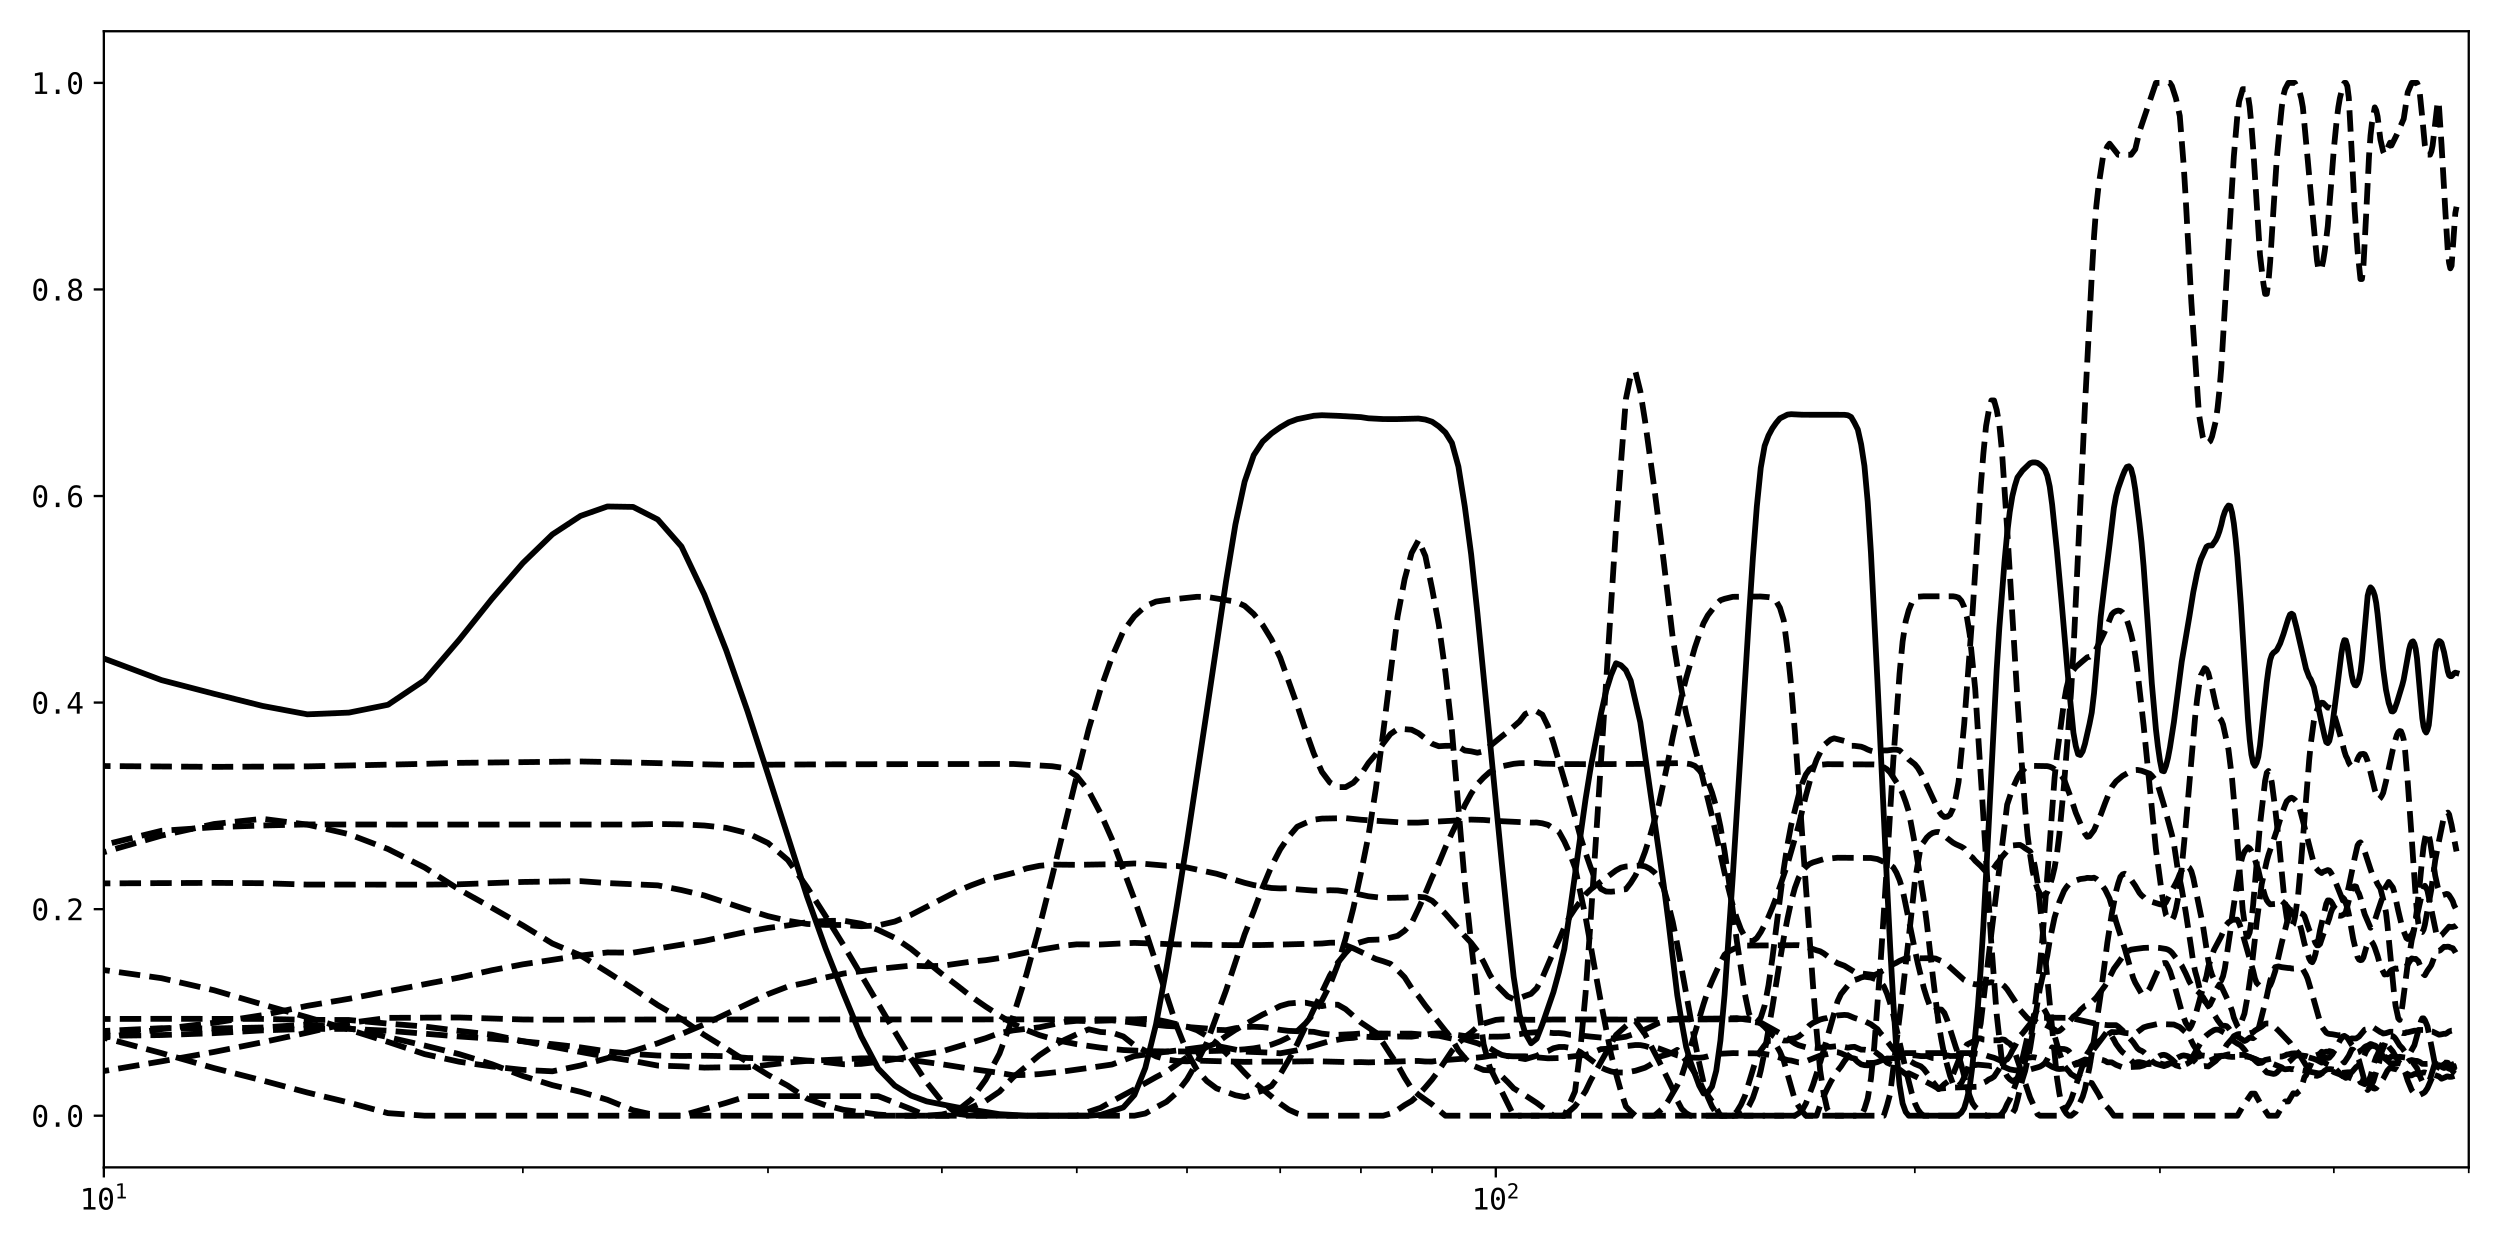 <?xml version="1.0" encoding="utf-8" standalone="no"?>
<!DOCTYPE svg PUBLIC "-//W3C//DTD SVG 1.1//EN"
  "http://www.w3.org/Graphics/SVG/1.1/DTD/svg11.dtd">
<svg xmlns:xlink="http://www.w3.org/1999/xlink" width="864pt" height="432pt" viewBox="0 0 864 432" xmlns="http://www.w3.org/2000/svg" version="1.1">
 <defs>
  <style type="text/css">*{stroke-linejoin: round; stroke-linecap: butt}</style>
 </defs>
 <g id="figure_1">
  <g id="patch_1">
   <path d="M 0 432 
L 864 432 
L 864 0 
L 0 0 
z
" style="fill: #ffffff"/>
  </g>
  <g id="axes_1">
   <g id="patch_2">
    <path d="M 35.89 403.436 
L 853.2 403.436 
L 853.2 10.8 
L 35.89 10.8 
z
" style="fill: #ffffff"/>
   </g>
   <g id="matplotlib.axis_1">
    <g id="xtick_1">
     <g id="line2d_1">
      <defs>
       <path id="m7bf37f7b33" d="M 0 0 
L 0 3.5 
" style="stroke: #000000; stroke-width: 0.8"/>
      </defs>
      <g>
       <use xlink:href="#m7bf37f7b33" x="35.89" y="403.436" style="stroke: #000000; stroke-width: 0.8"/>
      </g>
     </g>
     <g id="text_1">
      <!-- $\mathdefault{10^{1}}$ -->
      <g transform="translate(27.54 418.088) scale(0.1 -0.1)">
       <defs>
        <path id="DejaVuSansMono-31" d="M 844 531 
L 1825 531 
L 1825 4097 
L 769 3859 
L 769 4434 
L 1819 4666 
L 2450 4666 
L 2450 531 
L 3419 531 
L 3419 0 
L 844 0 
L 844 531 
z
" transform="scale(0.016)"/>
        <path id="DejaVuSansMono-30" d="M 1509 2344 
Q 1509 2516 1629 2641 
Q 1750 2766 1919 2766 
Q 2094 2766 2219 2641 
Q 2344 2516 2344 2344 
Q 2344 2169 2220 2047 
Q 2097 1925 1919 1925 
Q 1744 1925 1626 2044 
Q 1509 2163 1509 2344 
z
M 1925 4250 
Q 1484 4250 1267 3775 
Q 1050 3300 1050 2328 
Q 1050 1359 1267 884 
Q 1484 409 1925 409 
Q 2369 409 2586 884 
Q 2803 1359 2803 2328 
Q 2803 3300 2586 3775 
Q 2369 4250 1925 4250 
z
M 1925 4750 
Q 2672 4750 3055 4137 
Q 3438 3525 3438 2328 
Q 3438 1134 3055 521 
Q 2672 -91 1925 -91 
Q 1178 -91 797 521 
Q 416 1134 416 2328 
Q 416 3525 797 4137 
Q 1178 4750 1925 4750 
z
" transform="scale(0.016)"/>
       </defs>
       <use xlink:href="#DejaVuSansMono-31" transform="translate(0 0.684)"/>
       <use xlink:href="#DejaVuSansMono-30" transform="translate(60.205 0.684)"/>
       <use xlink:href="#DejaVuSansMono-31" transform="translate(121.367 38.966) scale(0.7)"/>
      </g>
     </g>
    </g>
    <g id="xtick_2">
     <g id="line2d_2">
      <g>
       <use xlink:href="#m7bf37f7b33" x="516.952" y="403.436" style="stroke: #000000; stroke-width: 0.8"/>
      </g>
     </g>
     <g id="text_2">
      <!-- $\mathdefault{10^{2}}$ -->
      <g transform="translate(508.602 418.088) scale(0.1 -0.1)">
       <defs>
        <path id="DejaVuSansMono-32" d="M 1166 531 
L 3309 531 
L 3309 0 
L 475 0 
L 475 531 
Q 1059 1147 1496 1619 
Q 1934 2091 2100 2284 
Q 2413 2666 2522 2902 
Q 2631 3138 2631 3384 
Q 2631 3775 2401 3997 
Q 2172 4219 1772 4219 
Q 1488 4219 1175 4116 
Q 863 4013 513 3803 
L 513 4441 
Q 834 4594 1145 4672 
Q 1456 4750 1759 4750 
Q 2444 4750 2861 4386 
Q 3278 4022 3278 3431 
Q 3278 3131 3139 2831 
Q 3000 2531 2688 2169 
Q 2513 1966 2180 1606 
Q 1847 1247 1166 531 
z
" transform="scale(0.016)"/>
       </defs>
       <use xlink:href="#DejaVuSansMono-31" transform="translate(0 0.766)"/>
       <use xlink:href="#DejaVuSansMono-30" transform="translate(60.205 0.766)"/>
       <use xlink:href="#DejaVuSansMono-32" transform="translate(121.367 39.047) scale(0.7)"/>
      </g>
     </g>
    </g>
    <g id="xtick_3">
     <g id="line2d_3">
      <defs>
       <path id="me33eb7fe37" d="M 0 0 
L 0 2 
" style="stroke: #000000; stroke-width: 0.6"/>
      </defs>
      <g>
       <use xlink:href="#me33eb7fe37" x="180.704" y="403.436" style="stroke: #000000; stroke-width: 0.6"/>
      </g>
     </g>
    </g>
    <g id="xtick_4">
     <g id="line2d_4">
      <g>
       <use xlink:href="#me33eb7fe37" x="265.415" y="403.436" style="stroke: #000000; stroke-width: 0.6"/>
      </g>
     </g>
    </g>
    <g id="xtick_5">
     <g id="line2d_5">
      <g>
       <use xlink:href="#me33eb7fe37" x="325.518" y="403.436" style="stroke: #000000; stroke-width: 0.6"/>
      </g>
     </g>
    </g>
    <g id="xtick_6">
     <g id="line2d_6">
      <g>
       <use xlink:href="#me33eb7fe37" x="372.138" y="403.436" style="stroke: #000000; stroke-width: 0.6"/>
      </g>
     </g>
    </g>
    <g id="xtick_7">
     <g id="line2d_7">
      <g>
       <use xlink:href="#me33eb7fe37" x="410.229" y="403.436" style="stroke: #000000; stroke-width: 0.6"/>
      </g>
     </g>
    </g>
    <g id="xtick_8">
     <g id="line2d_8">
      <g>
       <use xlink:href="#me33eb7fe37" x="442.435" y="403.436" style="stroke: #000000; stroke-width: 0.6"/>
      </g>
     </g>
    </g>
    <g id="xtick_9">
     <g id="line2d_9">
      <g>
       <use xlink:href="#me33eb7fe37" x="470.332" y="403.436" style="stroke: #000000; stroke-width: 0.6"/>
      </g>
     </g>
    </g>
    <g id="xtick_10">
     <g id="line2d_10">
      <g>
       <use xlink:href="#me33eb7fe37" x="494.94" y="403.436" style="stroke: #000000; stroke-width: 0.6"/>
      </g>
     </g>
    </g>
    <g id="xtick_11">
     <g id="line2d_11">
      <g>
       <use xlink:href="#me33eb7fe37" x="661.766" y="403.436" style="stroke: #000000; stroke-width: 0.6"/>
      </g>
     </g>
    </g>
    <g id="xtick_12">
     <g id="line2d_12">
      <g>
       <use xlink:href="#me33eb7fe37" x="746.477" y="403.436" style="stroke: #000000; stroke-width: 0.6"/>
      </g>
     </g>
    </g>
    <g id="xtick_13">
     <g id="line2d_13">
      <g>
       <use xlink:href="#me33eb7fe37" x="806.58" y="403.436" style="stroke: #000000; stroke-width: 0.6"/>
      </g>
     </g>
    </g>
    <g id="xtick_14">
     <g id="line2d_14">
      <g>
       <use xlink:href="#me33eb7fe37" x="853.2" y="403.436" style="stroke: #000000; stroke-width: 0.6"/>
      </g>
     </g>
    </g>
   </g>
   <g id="matplotlib.axis_2">
    <g id="ytick_1">
     <g id="line2d_15">
      <defs>
       <path id="m808094c08f" d="M 0 0 
L -3.5 0 
" style="stroke: #000000; stroke-width: 0.8"/>
      </defs>
      <g>
       <use xlink:href="#m808094c08f" x="35.89" y="385.589" style="stroke: #000000; stroke-width: 0.8"/>
      </g>
     </g>
     <g id="text_3">
      <!-- 0.0 -->
      <g transform="translate(10.829 389.415) scale(0.1 -0.1)">
       <defs>
        <path id="DejaVuSansMono-2e" d="M 1528 953 
L 2316 953 
L 2316 0 
L 1528 0 
L 1528 953 
z
" transform="scale(0.016)"/>
       </defs>
       <use xlink:href="#DejaVuSansMono-30"/>
       <use xlink:href="#DejaVuSansMono-2e" x="60.205"/>
       <use xlink:href="#DejaVuSansMono-30" x="120.41"/>
      </g>
     </g>
    </g>
    <g id="ytick_2">
     <g id="line2d_16">
      <g>
       <use xlink:href="#m808094c08f" x="35.89" y="314.201" style="stroke: #000000; stroke-width: 0.8"/>
      </g>
     </g>
     <g id="text_4">
      <!-- 0.2 -->
      <g transform="translate(10.829 318.026) scale(0.1 -0.1)">
       <use xlink:href="#DejaVuSansMono-30"/>
       <use xlink:href="#DejaVuSansMono-2e" x="60.205"/>
       <use xlink:href="#DejaVuSansMono-32" x="120.41"/>
      </g>
     </g>
    </g>
    <g id="ytick_3">
     <g id="line2d_17">
      <g>
       <use xlink:href="#m808094c08f" x="35.89" y="242.812" style="stroke: #000000; stroke-width: 0.8"/>
      </g>
     </g>
     <g id="text_5">
      <!-- 0.4 -->
      <g transform="translate(10.829 246.638) scale(0.1 -0.1)">
       <defs>
        <path id="DejaVuSansMono-34" d="M 2297 4091 
L 825 1625 
L 2297 1625 
L 2297 4091 
z
M 2194 4666 
L 2925 4666 
L 2925 1625 
L 3547 1625 
L 3547 1113 
L 2925 1113 
L 2925 0 
L 2297 0 
L 2297 1113 
L 319 1113 
L 319 1709 
L 2194 4666 
z
" transform="scale(0.016)"/>
       </defs>
       <use xlink:href="#DejaVuSansMono-30"/>
       <use xlink:href="#DejaVuSansMono-2e" x="60.205"/>
       <use xlink:href="#DejaVuSansMono-34" x="120.41"/>
      </g>
     </g>
    </g>
    <g id="ytick_4">
     <g id="line2d_18">
      <g>
       <use xlink:href="#m808094c08f" x="35.89" y="171.424" style="stroke: #000000; stroke-width: 0.8"/>
      </g>
     </g>
     <g id="text_6">
      <!-- 0.6 -->
      <g transform="translate(10.829 175.25) scale(0.1 -0.1)">
       <defs>
        <path id="DejaVuSansMono-36" d="M 3097 4563 
L 3097 3981 
Q 2900 4097 2678 4158 
Q 2456 4219 2216 4219 
Q 1616 4219 1306 3767 
Q 997 3316 997 2438 
Q 1147 2750 1412 2917 
Q 1678 3084 2022 3084 
Q 2697 3084 3067 2670 
Q 3438 2256 3438 1497 
Q 3438 741 3056 325 
Q 2675 -91 1984 -91 
Q 1172 -91 794 492 
Q 416 1075 416 2328 
Q 416 3509 870 4129 
Q 1325 4750 2188 4750 
Q 2419 4750 2650 4701 
Q 2881 4653 3097 4563 
z
M 1972 2591 
Q 1569 2591 1337 2300 
Q 1106 2009 1106 1497 
Q 1106 984 1337 693 
Q 1569 403 1972 403 
Q 2391 403 2603 679 
Q 2816 956 2816 1497 
Q 2816 2041 2603 2316 
Q 2391 2591 1972 2591 
z
" transform="scale(0.016)"/>
       </defs>
       <use xlink:href="#DejaVuSansMono-30"/>
       <use xlink:href="#DejaVuSansMono-2e" x="60.205"/>
       <use xlink:href="#DejaVuSansMono-36" x="120.41"/>
      </g>
     </g>
    </g>
    <g id="ytick_5">
     <g id="line2d_19">
      <g>
       <use xlink:href="#m808094c08f" x="35.89" y="100.035" style="stroke: #000000; stroke-width: 0.8"/>
      </g>
     </g>
     <g id="text_7">
      <!-- 0.8 -->
      <g transform="translate(10.829 103.861) scale(0.1 -0.1)">
       <defs>
        <path id="DejaVuSansMono-38" d="M 1925 2216 
Q 1503 2216 1273 1980 
Q 1044 1744 1044 1313 
Q 1044 881 1276 642 
Q 1509 403 1925 403 
Q 2350 403 2579 639 
Q 2809 875 2809 1313 
Q 2809 1741 2576 1978 
Q 2344 2216 1925 2216 
z
M 1375 2478 
Q 972 2581 745 2862 
Q 519 3144 519 3541 
Q 519 4097 897 4423 
Q 1275 4750 1925 4750 
Q 2578 4750 2956 4423 
Q 3334 4097 3334 3541 
Q 3334 3144 3107 2862 
Q 2881 2581 2478 2478 
Q 2947 2375 3195 2062 
Q 3444 1750 3444 1253 
Q 3444 622 3041 265 
Q 2638 -91 1925 -91 
Q 1213 -91 811 264 
Q 409 619 409 1247 
Q 409 1747 657 2061 
Q 906 2375 1375 2478 
z
M 1147 3481 
Q 1147 3106 1347 2909 
Q 1547 2713 1925 2713 
Q 2306 2713 2506 2909 
Q 2706 3106 2706 3481 
Q 2706 3863 2507 4063 
Q 2309 4263 1925 4263 
Q 1547 4263 1347 4061 
Q 1147 3859 1147 3481 
z
" transform="scale(0.016)"/>
       </defs>
       <use xlink:href="#DejaVuSansMono-30"/>
       <use xlink:href="#DejaVuSansMono-2e" x="60.205"/>
       <use xlink:href="#DejaVuSansMono-38" x="120.41"/>
      </g>
     </g>
    </g>
    <g id="ytick_6">
     <g id="line2d_20">
      <g>
       <use xlink:href="#m808094c08f" x="35.89" y="28.647" style="stroke: #000000; stroke-width: 0.8"/>
      </g>
     </g>
     <g id="text_8">
      <!-- 1.0 -->
      <g transform="translate(10.829 32.473) scale(0.1 -0.1)">
       <use xlink:href="#DejaVuSansMono-31"/>
       <use xlink:href="#DejaVuSansMono-2e" x="60.205"/>
       <use xlink:href="#DejaVuSansMono-30" x="120.41"/>
      </g>
     </g>
    </g>
   </g>
   <g id="line2d_21">
    <path d="M -1 213.919 
L 13.878 219.303 
L 55.802 235.042 
L 73.981 239.773 
L 90.704 243.963 
L 106.187 246.868 
L 120.601 246.275 
L 134.084 243.566 
L 146.75 235.063 
L 158.692 221.116 
L 169.988 206.997 
L 180.704 194.574 
L 190.897 184.687 
L 200.617 178.306 
L 209.904 175.039 
L 218.795 175.189 
L 227.324 179.543 
L 235.518 188.878 
L 243.403 205.46 
L 251.001 224.805 
L 258.332 245.778 
L 265.415 267.621 
L 278.898 309.796 
L 285.327 327.774 
L 291.564 343.486 
L 297.62 358.135 
L 303.506 369.301 
L 309.23 375.193 
L 314.802 378.616 
L 320.229 380.634 
L 330.677 382.689 
L 345.431 385.048 
L 354.718 385.589 
L 376.275 385.589 
L 380.332 385.32 
L 388.217 382.728 
L 392.05 378.43 
L 395.815 369.074 
L 399.513 354.021 
L 403.146 334.517 
L 406.718 313.089 
L 410.229 290.981 
L 417.08 245.591 
L 423.713 200.97 
L 426.952 181.285 
L 430.141 166.474 
L 433.283 157.3 
L 436.378 152.608 
L 439.428 149.809 
L 442.435 147.692 
L 445.398 145.952 
L 448.32 144.866 
L 454.044 143.683 
L 456.849 143.498 
L 462.347 143.709 
L 470.332 144.16 
L 472.928 144.559 
L 478.024 144.831 
L 482.998 144.833 
L 490.245 144.651 
L 492.606 144.993 
L 494.94 145.756 
L 497.248 147.356 
L 499.532 149.477 
L 501.79 153.089 
L 504.025 161.243 
L 506.236 175.081 
L 508.423 191.553 
L 510.588 211.879 
L 514.852 255.379 
L 519.031 298.31 
L 521.089 318.671 
L 523.128 337.583 
L 525.146 350.642 
L 527.145 357.091 
L 529.126 360.558 
L 531.087 358.974 
L 533.031 353.998 
L 536.865 342.888 
L 538.755 335.963 
L 540.629 327.969 
L 542.486 315.405 
L 547.96 276.264 
L 549.754 265.138 
L 553.295 246.661 
L 555.043 238.884 
L 556.777 233.312 
L 558.496 229.217 
L 560.202 229.916 
L 561.894 231.608 
L 563.572 235.221 
L 566.888 249.625 
L 574.956 305.756 
L 576.532 317.86 
L 579.651 343.844 
L 581.193 353.291 
L 582.723 361.78 
L 584.243 366.988 
L 587.249 375.189 
L 588.736 377.895 
L 590.212 377.625 
L 591.678 375.514 
L 593.134 370.034 
L 594.58 359.604 
L 596.016 343.738 
L 598.859 302.667 
L 601.663 258.206 
L 604.43 213.411 
L 605.8 192.758 
L 607.161 174.985 
L 608.513 161.665 
L 609.857 154.079 
L 611.192 150.519 
L 612.518 148.042 
L 613.837 146.15 
L 615.146 144.59 
L 617.742 143.289 
L 619.027 143.139 
L 622.838 143.329 
L 637.42 143.356 
L 638.59 143.506 
L 639.754 144.124 
L 640.911 146.134 
L 642.063 148.444 
L 643.207 153.566 
L 644.346 161.003 
L 645.478 173.45 
L 646.605 191.205 
L 648.839 235.379 
L 652.147 305.279 
L 653.238 327.195 
L 654.323 346.299 
L 655.403 363.088 
L 656.477 374.867 
L 657.545 381.338 
L 658.609 384.281 
L 659.666 385.589 
L 675.902 385.589 
L 676.876 385.32 
L 677.845 384.532 
L 678.81 382.991 
L 679.771 379.791 
L 680.727 375.673 
L 681.679 368.28 
L 683.569 347.818 
L 684.508 335.123 
L 685.443 320.07 
L 687.3 284.996 
L 690.055 231.325 
L 690.966 216.986 
L 692.774 193.899 
L 693.673 184.349 
L 694.568 176.942 
L 695.459 171.48 
L 696.346 167.846 
L 697.229 165.008 
L 698.985 162.601 
L 701.591 160.084 
L 702.453 159.817 
L 703.311 159.806 
L 704.165 159.979 
L 705.016 160.54 
L 705.864 161.262 
L 706.708 162.293 
L 707.549 164.391 
L 708.386 168.159 
L 709.22 174.394 
L 710.878 190.45 
L 712.523 208.49 
L 714.967 236.93 
L 716.58 253.252 
L 717.382 257.839 
L 718.181 260.643 
L 718.977 260.933 
L 719.77 259.647 
L 720.56 257.067 
L 722.13 250.18 
L 722.911 246.233 
L 723.69 239.61 
L 726.007 213.099 
L 727.537 200.327 
L 729.057 188.211 
L 730.565 175.499 
L 731.315 171.436 
L 732.063 168.697 
L 733.55 164.49 
L 734.289 162.69 
L 735.026 161.384 
L 735.761 161.145 
L 736.492 162.037 
L 737.222 164.8 
L 737.948 169.174 
L 739.394 180.956 
L 740.113 187.504 
L 740.83 195.681 
L 742.256 215.529 
L 743.673 236.233 
L 745.08 252.037 
L 745.779 257.997 
L 746.477 262.86 
L 747.172 266.342 
L 747.865 266.554 
L 748.556 264.709 
L 749.244 261.97 
L 749.93 258.355 
L 751.296 249.588 
L 754 228.683 
L 756.67 212.924 
L 757.993 204.674 
L 759.307 198.172 
L 759.961 195.474 
L 760.612 193.306 
L 762.556 188.981 
L 763.2 188.568 
L 764.481 188.499 
L 765.755 186.681 
L 766.389 185.367 
L 767.022 183.63 
L 767.652 181.416 
L 768.28 178.721 
L 768.907 176.837 
L 769.531 175.563 
L 770.154 174.713 
L 770.775 174.89 
L 771.394 177.137 
L 772.011 180.899 
L 772.626 186.223 
L 773.24 192.653 
L 774.462 209.24 
L 776.884 248.402 
L 777.485 255.528 
L 778.085 260.766 
L 778.683 263.627 
L 779.279 264.662 
L 779.873 263.6 
L 780.466 261.582 
L 781.057 257.629 
L 782.234 246.532 
L 783.404 235.693 
L 783.987 231.301 
L 784.568 228.055 
L 785.148 226.315 
L 785.726 225.557 
L 786.302 225.158 
L 786.877 224.623 
L 788.021 222.366 
L 789.16 219.166 
L 790.292 215.52 
L 790.856 213.759 
L 791.419 212.398 
L 791.979 212.091 
L 792.539 212.491 
L 793.653 216.786 
L 796.961 231.107 
L 798.052 233.973 
L 798.595 234.776 
L 799.677 237.424 
L 801.291 244.788 
L 802.359 249.883 
L 803.423 254.598 
L 803.952 256.487 
L 804.481 256.827 
L 805.007 256.073 
L 805.533 253.742 
L 806.057 250.618 
L 807.622 238.571 
L 809.176 225.86 
L 809.691 222.867 
L 810.205 221.233 
L 810.717 221.334 
L 811.229 223.234 
L 812.756 233.358 
L 813.262 235.676 
L 813.768 236.717 
L 814.272 236.885 
L 814.774 236.103 
L 815.276 234.704 
L 815.776 232.274 
L 816.276 228.231 
L 818.261 205.897 
L 818.754 204.002 
L 819.246 202.991 
L 819.737 203.479 
L 820.227 204.419 
L 820.716 205.867 
L 821.203 208.325 
L 821.69 212.194 
L 823.624 231.202 
L 824.585 238.337 
L 825.541 242.955 
L 826.493 245.8 
L 826.967 245.886 
L 827.44 245.469 
L 828.383 242.809 
L 830.257 236.624 
L 830.723 234.786 
L 832.576 224.498 
L 833.037 222.808 
L 833.496 221.877 
L 833.955 221.653 
L 834.413 222.472 
L 834.869 224.266 
L 835.325 227.586 
L 837.138 248.181 
L 837.589 251.089 
L 838.038 252.516 
L 838.487 253.155 
L 838.935 252.27 
L 839.382 250.595 
L 839.828 246.499 
L 841.602 225.373 
L 842.043 222.998 
L 842.484 222.045 
L 842.923 221.532 
L 843.361 221.697 
L 843.799 222.194 
L 844.671 225.405 
L 845.973 232.043 
L 846.405 233.369 
L 846.836 233.696 
L 847.267 233.667 
L 848.125 232.718 
L 848.552 232.467 
L 848.979 232.585 
L 848.979 232.585 
" clip-path="url(#pd85df16632)" style="fill: none; stroke: #000000; stroke-width: 2; stroke-linecap: square"/>
   </g>
   <g id="line2d_22">
    <path d="M -1 304.461 
L 13.878 301.058 
L 35.89 294.513 
L 55.802 288.792 
L 73.981 284.773 
L 90.704 282.981 
L 106.187 284.972 
L 120.601 288.298 
L 134.084 293.425 
L 146.75 299.813 
L 158.692 307.427 
L 169.988 313.707 
L 180.704 319.825 
L 190.897 326.071 
L 200.617 330.179 
L 209.904 335.933 
L 218.795 341.652 
L 227.324 347.371 
L 235.518 352.182 
L 243.403 357.689 
L 251.001 362.377 
L 258.332 367.064 
L 265.415 371.457 
L 272.265 375.214 
L 278.898 379.653 
L 285.327 381.981 
L 291.564 383.558 
L 303.506 385.176 
L 309.23 385.589 
L 320.229 385.589 
L 325.518 385.176 
L 330.677 383.986 
L 335.712 379.98 
L 340.628 373.152 
L 345.431 364.106 
L 350.126 351.278 
L 354.718 336.787 
L 359.211 320.443 
L 363.609 302.99 
L 372.138 268.19 
L 376.275 251.857 
L 380.332 238.229 
L 384.312 227.052 
L 388.217 218.119 
L 392.05 212.968 
L 395.815 209.508 
L 399.513 207.899 
L 403.146 207.374 
L 413.682 206.253 
L 417.08 206.28 
L 426.952 207.916 
L 430.141 209.374 
L 433.283 212.192 
L 436.378 215.988 
L 439.428 220.97 
L 442.435 227.271 
L 448.32 243.751 
L 451.202 252.437 
L 454.044 260.398 
L 456.849 266.751 
L 459.616 270.437 
L 462.347 272.023 
L 465.043 272.021 
L 467.704 270.516 
L 470.332 267.686 
L 472.928 263.705 
L 475.491 260.666 
L 478.024 256.954 
L 480.526 253.68 
L 482.998 251.993 
L 485.442 252.002 
L 487.857 252.198 
L 490.245 253.402 
L 494.94 257.041 
L 497.248 257.901 
L 499.532 257.757 
L 501.79 257.739 
L 504.025 257.997 
L 506.236 259.363 
L 508.423 259.655 
L 510.588 260.145 
L 512.731 259.652 
L 519.031 254.467 
L 521.089 252.888 
L 525.146 249.326 
L 527.145 246.748 
L 529.126 245.892 
L 531.087 245.84 
L 533.031 246.998 
L 534.957 250.963 
L 536.865 256.757 
L 542.486 275.798 
L 544.327 282.208 
L 546.151 289.05 
L 547.96 294.712 
L 549.754 299.891 
L 551.532 304.472 
L 553.295 307.211 
L 555.043 308.112 
L 556.777 308.174 
L 558.496 308.02 
L 560.202 307.488 
L 561.894 307.312 
L 563.572 305.148 
L 565.237 302.501 
L 566.888 298.701 
L 568.527 294.345 
L 570.153 289.265 
L 571.766 283.693 
L 573.367 277.682 
L 576.532 262.801 
L 578.097 254.752 
L 581.193 240.48 
L 582.723 234.413 
L 585.751 223.782 
L 587.249 219.381 
L 588.736 215.389 
L 590.212 212.676 
L 593.134 208.869 
L 594.58 207.446 
L 596.016 206.95 
L 598.859 206.257 
L 608.513 206.153 
L 611.192 206.362 
L 612.518 206.546 
L 613.837 207.748 
L 615.146 210.055 
L 616.448 214.351 
L 617.742 224.37 
L 619.027 236.928 
L 620.305 252.939 
L 624.092 306.101 
L 626.58 340.617 
L 627.812 356.262 
L 629.038 369.918 
L 630.256 377.85 
L 631.467 383.243 
L 632.671 385.183 
L 633.868 385.589 
L 643.207 385.589 
L 644.346 383.274 
L 645.478 379.604 
L 646.605 372.83 
L 647.725 361.877 
L 649.947 332.392 
L 652.147 298.557 
L 654.323 262.81 
L 656.477 232.892 
L 657.545 221.715 
L 658.609 214.716 
L 659.666 210.878 
L 660.719 208.299 
L 661.766 206.768 
L 662.808 206.231 
L 664.877 206.074 
L 674.923 206.074 
L 675.902 206.231 
L 676.876 206.549 
L 677.845 207.651 
L 678.81 209.766 
L 679.771 213.381 
L 680.727 219.254 
L 682.626 238.067 
L 685.443 282.061 
L 688.223 326.583 
L 690.055 350.595 
L 691.872 366.864 
L 692.774 370.147 
L 693.673 372 
L 694.568 372.967 
L 695.459 373.612 
L 696.346 373.269 
L 697.229 372.586 
L 698.109 371.578 
L 698.985 369.822 
L 699.857 366.849 
L 701.591 360.033 
L 702.453 354.49 
L 705.016 333.238 
L 705.864 324.403 
L 707.549 302.772 
L 710.051 268.944 
L 710.878 260.94 
L 713.341 242.445 
L 714.155 237.873 
L 714.967 234.655 
L 715.775 232.536 
L 717.382 230.539 
L 719.77 228.48 
L 721.346 227.167 
L 722.13 227.002 
L 722.911 226.323 
L 723.69 225.472 
L 724.465 224.272 
L 726.007 221.228 
L 727.537 217.995 
L 729.812 212.368 
L 730.565 211.586 
L 731.315 211.192 
L 732.063 211.016 
L 732.808 211.16 
L 733.55 211.662 
L 734.289 212.585 
L 735.026 214.207 
L 735.761 216.48 
L 736.492 219.122 
L 737.222 222.309 
L 737.948 226.463 
L 738.673 231.709 
L 740.83 250.635 
L 745.08 293.441 
L 747.172 309.012 
L 747.865 313.048 
L 748.556 316.231 
L 749.244 317.183 
L 749.93 317.926 
L 750.614 317.981 
L 751.296 316.721 
L 751.975 314.26 
L 752.652 310.874 
L 754 299.9 
L 755.34 285.877 
L 758.651 247.649 
L 759.307 241.796 
L 759.961 237.073 
L 760.612 233.434 
L 761.91 230.914 
L 762.556 231.323 
L 763.2 232.657 
L 764.481 237.714 
L 765.755 243.549 
L 767.022 248.183 
L 767.652 248.87 
L 768.28 250.402 
L 770.154 259.022 
L 771.394 269.065 
L 772.626 283.113 
L 775.07 314.351 
L 776.281 322.962 
L 776.884 323.711 
L 777.485 322.262 
L 778.085 318.303 
L 778.683 312.699 
L 779.873 298.759 
L 781.057 285.01 
L 782.82 269.852 
L 783.404 267.051 
L 783.987 266.459 
L 784.568 267.921 
L 785.148 270.525 
L 786.302 279.406 
L 787.45 289.694 
L 789.727 313.27 
L 790.292 317.11 
L 790.856 319.91 
L 791.419 320.626 
L 792.539 319.497 
L 793.097 317.086 
L 794.208 309.608 
L 795.313 297.133 
L 798.052 262.659 
L 798.595 257.142 
L 799.677 249.08 
L 800.217 246.676 
L 801.291 244.231 
L 801.826 243.375 
L 802.359 242.853 
L 802.892 242.933 
L 804.481 244.574 
L 805.007 244.515 
L 805.533 244.779 
L 806.58 246.645 
L 807.622 250.136 
L 809.176 255.563 
L 810.205 259.596 
L 810.717 261.21 
L 811.229 262.192 
L 811.739 263.564 
L 812.248 264.444 
L 812.756 265.008 
L 813.262 265.109 
L 813.768 264.647 
L 814.272 263.788 
L 814.774 262.333 
L 815.276 261.324 
L 815.776 260.672 
L 816.774 260.532 
L 817.27 260.725 
L 817.766 261.75 
L 818.261 263.117 
L 819.246 266.883 
L 820.716 272.946 
L 821.203 274.417 
L 822.175 276.244 
L 822.659 275.783 
L 823.142 275.013 
L 823.624 274.015 
L 824.585 270.089 
L 826.967 259.041 
L 827.912 255.48 
L 828.383 253.995 
L 828.853 253.053 
L 829.322 252.64 
L 829.79 252.765 
L 830.257 253.926 
L 830.723 255.64 
L 831.188 259.264 
L 832.114 270.332 
L 833.496 289.812 
L 834.869 309.919 
L 835.325 315.569 
L 835.78 319.17 
L 836.233 321.191 
L 836.686 321.971 
L 837.138 322.112 
L 837.589 321.279 
L 838.038 319.563 
L 840.273 307.344 
L 841.602 297.365 
L 842.484 292.739 
L 843.799 286.28 
L 844.671 282.041 
L 845.106 281.696 
L 845.54 281.132 
L 845.973 280.825 
L 846.405 281.467 
L 847.267 285.099 
L 848.125 289.784 
L 848.979 294.244 
L 848.979 294.244 
" clip-path="url(#pd85df16632)" style="fill: none; stroke-dasharray: 7.4,3.2; stroke-dashoffset: 0; stroke: #000000; stroke-width: 2"/>
   </g>
   <g id="line2d_23">
    <path d="M -1 264.474 
L 73.981 265.024 
L 106.187 264.859 
L 146.75 263.984 
L 158.692 263.646 
L 200.617 263.168 
L 218.795 263.524 
L 251.001 264.341 
L 265.415 264.281 
L 285.327 264.158 
L 303.506 264.101 
L 350.126 264.019 
L 363.609 264.802 
L 367.917 265.437 
L 372.138 268.216 
L 376.275 273.4 
L 380.332 281.061 
L 384.312 290.06 
L 392.05 310.794 
L 395.815 321.46 
L 406.718 354.772 
L 410.229 363.493 
L 413.682 369.803 
L 417.08 373.635 
L 420.422 376.136 
L 426.952 378.513 
L 430.141 379.139 
L 436.378 376.866 
L 439.428 375.302 
L 442.435 371.315 
L 445.398 366.259 
L 448.32 360.824 
L 459.616 337.097 
L 462.347 332.704 
L 465.043 329.36 
L 467.704 326.505 
L 470.332 325.588 
L 472.928 324.842 
L 478.024 324.665 
L 482.998 323.417 
L 485.442 321.651 
L 487.857 319.017 
L 490.245 314.001 
L 492.606 308.751 
L 494.94 303.158 
L 497.248 298.365 
L 499.532 292.86 
L 501.79 287.879 
L 504.025 283.303 
L 506.236 278.305 
L 508.423 274.273 
L 510.588 270.995 
L 512.731 268.721 
L 514.852 266.812 
L 519.031 264.83 
L 523.128 263.978 
L 525.146 263.771 
L 531.087 263.663 
L 533.031 263.904 
L 538.755 264.062 
L 551.532 264.101 
L 566.888 264.003 
L 579.651 263.742 
L 581.193 263.669 
L 584.243 264.085 
L 585.751 264.684 
L 587.249 266.18 
L 590.212 269.96 
L 591.678 273.957 
L 593.134 278.91 
L 594.58 285.706 
L 596.016 294.239 
L 597.442 304.099 
L 600.265 325.363 
L 603.051 343.626 
L 604.43 350.236 
L 605.8 353.172 
L 607.161 353.347 
L 608.513 351.72 
L 609.857 347.522 
L 611.192 340.529 
L 612.518 331.266 
L 616.448 300.331 
L 617.742 291.95 
L 619.027 285.133 
L 621.575 274.978 
L 622.838 270.736 
L 624.092 267.68 
L 625.34 265.909 
L 626.58 265.099 
L 627.812 264.439 
L 631.467 264.101 
L 647.725 264.198 
L 648.839 264.254 
L 649.947 264.447 
L 652.147 265.872 
L 653.238 267.007 
L 656.477 271.938 
L 657.545 274.252 
L 658.609 277.167 
L 659.666 280.495 
L 661.766 291.624 
L 664.877 311.087 
L 665.903 319.026 
L 667.942 336.981 
L 669.96 353.63 
L 670.962 359.459 
L 671.96 364.567 
L 673.94 371.812 
L 674.923 374.482 
L 675.902 375.87 
L 676.876 375.29 
L 677.845 374.249 
L 678.81 372.325 
L 679.771 369.998 
L 681.679 364.594 
L 683.569 357.956 
L 684.508 353.816 
L 688.223 322.534 
L 693.673 278.073 
L 695.459 272.702 
L 697.229 268.847 
L 698.109 267.338 
L 699.857 265.434 
L 701.591 264.794 
L 702.453 264.678 
L 707.549 264.775 
L 708.386 264.967 
L 709.22 265.316 
L 710.051 265.849 
L 711.702 267.359 
L 712.523 268.216 
L 713.341 269.369 
L 715.775 275.925 
L 717.382 280.868 
L 719.77 286.516 
L 720.56 288.104 
L 721.346 289.205 
L 722.13 288.996 
L 723.69 286.903 
L 726.007 281.602 
L 727.537 277.5 
L 729.057 273.674 
L 729.812 272.013 
L 731.315 270.044 
L 733.55 268.156 
L 736.492 266.517 
L 737.948 266.124 
L 738.673 266.085 
L 740.113 266.36 
L 742.966 267.397 
L 743.673 268.075 
L 745.08 269.833 
L 745.779 271.412 
L 747.865 278.278 
L 750.614 288.484 
L 751.296 291.541 
L 752.652 300.635 
L 754 307.16 
L 755.34 314.952 
L 757.333 327.974 
L 757.993 332.618 
L 758.651 335.717 
L 759.307 338.014 
L 760.612 343.444 
L 761.91 345.989 
L 762.556 346.715 
L 763.2 347.706 
L 763.842 347.078 
L 765.119 344.459 
L 765.755 342.306 
L 767.022 340.236 
L 767.652 340.789 
L 770.154 346.121 
L 771.394 349.299 
L 772.011 351.699 
L 773.24 354.582 
L 773.852 355.266 
L 775.676 350.324 
L 776.884 343.674 
L 778.085 335.132 
L 779.279 324.647 
L 779.873 318.949 
L 781.646 305.555 
L 783.404 297.527 
L 783.987 295.44 
L 785.148 292.04 
L 786.877 286.927 
L 788.591 281.322 
L 789.727 278.283 
L 790.292 276.932 
L 791.419 275.879 
L 791.979 275.7 
L 792.539 275.982 
L 793.097 276.418 
L 793.653 277.041 
L 794.208 277.843 
L 794.761 279.428 
L 795.864 283.579 
L 799.677 298.476 
L 800.217 299.722 
L 801.291 301.037 
L 802.359 301.728 
L 802.892 301.31 
L 804.481 300.691 
L 805.007 300.857 
L 805.533 301.556 
L 806.58 303.424 
L 809.691 311.203 
L 810.205 311.262 
L 810.717 310.628 
L 811.739 306.406 
L 813.768 296.553 
L 814.774 292.159 
L 815.276 291.425 
L 815.776 291.115 
L 816.276 291.825 
L 817.27 294.362 
L 819.246 300.425 
L 819.737 301.828 
L 820.227 302.88 
L 820.716 303.503 
L 821.69 305.544 
L 822.659 307.069 
L 823.624 310.816 
L 824.585 315.27 
L 825.063 319.37 
L 827.44 343.89 
L 827.912 347.614 
L 828.853 351.946 
L 829.322 352.48 
L 829.79 350.395 
L 830.257 347.574 
L 832.114 333.105 
L 832.576 329.919 
L 833.037 327.753 
L 833.496 324.925 
L 833.955 323.086 
L 834.413 320.779 
L 835.325 314.186 
L 836.233 305.817 
L 837.138 296.491 
L 837.589 292.537 
L 838.038 289.996 
L 838.487 288.15 
L 838.935 287.595 
L 839.382 288.626 
L 839.828 290.706 
L 840.717 296.524 
L 841.602 302.579 
L 842.484 306.567 
L 843.361 309.006 
L 844.236 309.346 
L 845.54 308.935 
L 845.973 309.016 
L 846.405 309.412 
L 847.267 310.755 
L 847.696 311.54 
L 848.125 312.851 
L 848.979 314.494 
L 848.979 314.494 
" clip-path="url(#pd85df16632)" style="fill: none; stroke-dasharray: 7.4,3.2; stroke-dashoffset: 0; stroke: #000000; stroke-width: 2"/>
   </g>
   <g id="line2d_24">
    <path d="M -1 307.286 
L 13.878 306.231 
L 35.89 305.295 
L 73.981 305.118 
L 90.704 305.231 
L 106.187 305.709 
L 146.75 305.728 
L 158.692 305.604 
L 180.704 304.801 
L 200.617 304.521 
L 209.904 305.187 
L 227.324 305.98 
L 235.518 307.605 
L 243.403 309.47 
L 258.332 314.413 
L 265.415 316.618 
L 272.265 318.219 
L 278.898 319.314 
L 285.327 319.646 
L 291.564 319.675 
L 297.62 320.102 
L 303.506 319.819 
L 309.23 318.494 
L 314.802 316.197 
L 330.677 308.027 
L 335.712 305.94 
L 340.628 304.114 
L 350.126 301.709 
L 354.718 300.137 
L 359.211 299.224 
L 363.609 298.794 
L 372.138 298.884 
L 388.217 298.616 
L 392.05 298.412 
L 395.815 298.569 
L 403.146 299.191 
L 406.718 299.271 
L 410.229 299.797 
L 420.422 301.959 
L 423.713 302.94 
L 426.952 304.124 
L 430.141 305.094 
L 433.283 305.883 
L 439.428 306.89 
L 442.435 307.035 
L 445.398 306.958 
L 448.32 307.349 
L 454.044 307.799 
L 456.849 307.811 
L 459.616 307.661 
L 462.347 307.733 
L 465.043 308.105 
L 472.928 309.76 
L 478.024 310.324 
L 485.442 310.216 
L 487.857 309.99 
L 490.245 309.939 
L 492.606 310.15 
L 494.94 311.304 
L 497.248 313.449 
L 499.532 315.775 
L 504.025 320.956 
L 506.236 323.493 
L 508.423 325.83 
L 510.588 328.644 
L 512.731 332.46 
L 514.852 336.81 
L 516.952 340.172 
L 521.089 344.366 
L 523.128 345.307 
L 525.146 344.973 
L 527.145 344.16 
L 529.126 343.478 
L 531.087 341.515 
L 533.031 337.92 
L 536.865 329.001 
L 538.755 324.9 
L 540.629 320.52 
L 542.486 316.794 
L 544.327 314.005 
L 547.96 309.1 
L 549.754 307.377 
L 551.532 305.959 
L 555.043 303.4 
L 558.496 300.814 
L 560.202 299.862 
L 561.894 299.468 
L 566.888 299.133 
L 568.527 299.394 
L 570.153 300.211 
L 571.766 301.493 
L 573.367 303.419 
L 574.956 306.962 
L 576.532 312.321 
L 578.097 318.595 
L 579.651 326.357 
L 585.751 360.016 
L 587.249 367.372 
L 588.736 374.083 
L 590.212 379.162 
L 591.678 382.426 
L 593.134 384.729 
L 594.58 385.589 
L 600.265 385.589 
L 603.051 384.123 
L 604.43 382.227 
L 605.8 379.409 
L 607.161 375.369 
L 608.513 369.995 
L 609.857 363.487 
L 612.518 348.134 
L 615.146 331.973 
L 616.448 324.2 
L 617.742 317.528 
L 619.027 311.577 
L 620.305 306.879 
L 621.575 303.421 
L 622.838 301.098 
L 624.092 299.645 
L 625.34 298.604 
L 626.58 298.039 
L 630.256 296.922 
L 635.059 296.43 
L 646.605 296.522 
L 648.839 296.891 
L 651.05 297.868 
L 652.147 298.111 
L 654.323 299.748 
L 655.403 301.599 
L 656.477 304.154 
L 657.545 307.528 
L 661.766 328.163 
L 662.808 333.036 
L 664.877 341.476 
L 665.903 344.767 
L 666.925 347.56 
L 667.942 349.508 
L 668.953 349.254 
L 669.96 348.846 
L 670.962 348.918 
L 671.96 350.071 
L 672.952 352.531 
L 675.902 361.845 
L 676.876 364.542 
L 678.81 371.776 
L 679.771 375.584 
L 680.727 378.756 
L 681.679 381.218 
L 682.626 382.565 
L 686.374 385.589 
L 694.568 385.589 
L 695.459 384.778 
L 696.346 383.378 
L 697.229 380.162 
L 698.109 376.258 
L 698.985 372.971 
L 699.857 370.21 
L 701.591 362.383 
L 703.311 351.565 
L 705.016 341.455 
L 707.549 330.245 
L 708.386 325.04 
L 710.051 317.072 
L 711.702 311.726 
L 713.341 307.844 
L 714.155 306.609 
L 714.967 305.626 
L 715.775 305.126 
L 716.58 304.815 
L 717.382 304.307 
L 718.977 303.788 
L 720.56 303.588 
L 721.346 303.39 
L 722.911 303.462 
L 723.69 303.336 
L 724.465 303.744 
L 726.007 305.085 
L 726.773 306.391 
L 727.537 307.445 
L 729.057 310.536 
L 730.565 315.619 
L 731.315 318.496 
L 734.289 327.728 
L 737.222 337.966 
L 737.948 339.615 
L 740.113 343.383 
L 740.83 343.557 
L 741.544 343.275 
L 742.256 342.566 
L 742.966 341.525 
L 745.779 335.209 
L 746.477 333.863 
L 747.172 333.017 
L 747.865 332.824 
L 748.556 332.832 
L 749.244 334.073 
L 749.93 335.557 
L 751.296 339.815 
L 754 349.592 
L 755.34 353.407 
L 756.67 355.517 
L 757.333 354.455 
L 758.651 351.194 
L 760.612 344.051 
L 762.556 337.38 
L 763.2 334.084 
L 765.119 328.347 
L 767.652 323.559 
L 768.28 322.113 
L 768.907 320.241 
L 770.154 318.781 
L 771.394 317.961 
L 772.011 317.853 
L 773.24 317.854 
L 773.852 319.086 
L 774.462 320.728 
L 778.085 333.439 
L 778.683 335.498 
L 779.279 338.066 
L 779.873 339.668 
L 781.057 340.861 
L 781.646 340.506 
L 782.234 340.621 
L 783.404 341.206 
L 783.987 341.237 
L 784.568 340.567 
L 785.148 339.228 
L 786.302 335.676 
L 788.591 325.751 
L 790.292 319.105 
L 791.419 315.565 
L 791.979 314.584 
L 792.539 314.682 
L 794.208 315.703 
L 794.761 315.484 
L 795.864 315.922 
L 796.413 316.586 
L 798.052 321.387 
L 799.677 324.482 
L 800.217 325.909 
L 800.754 326.703 
L 801.291 326.698 
L 801.826 326.206 
L 802.892 323.012 
L 803.952 320.326 
L 805.007 317.427 
L 805.533 315.508 
L 806.057 314.138 
L 807.622 312.044 
L 809.176 310.634 
L 809.691 310.233 
L 810.205 310.769 
L 811.229 313.688 
L 811.739 315.882 
L 813.262 324.494 
L 814.272 328.733 
L 814.774 330.781 
L 815.276 331.62 
L 815.776 331.84 
L 816.276 331.724 
L 816.774 330.94 
L 817.766 327.478 
L 818.261 326.199 
L 818.754 325.33 
L 819.246 324.934 
L 819.737 325.548 
L 820.227 326.361 
L 820.716 327.48 
L 821.69 330.352 
L 822.659 333.845 
L 824.105 336.792 
L 824.585 336.648 
L 825.063 336.739 
L 825.541 336.384 
L 826.017 335.646 
L 826.493 335.258 
L 827.912 334.677 
L 828.383 334.853 
L 828.853 334.702 
L 829.79 334.603 
L 830.257 334.836 
L 830.723 334.883 
L 831.188 334.673 
L 832.114 333.265 
L 833.496 331.23 
L 834.413 331.426 
L 834.869 331.393 
L 835.78 332.237 
L 837.589 336.668 
L 838.038 337.031 
L 838.935 335.468 
L 839.828 334.229 
L 840.273 333.512 
L 841.602 329.92 
L 842.484 328.587 
L 842.923 328.595 
L 843.361 328.401 
L 844.671 327.209 
L 845.106 327.262 
L 845.973 327.173 
L 846.405 327.226 
L 846.836 327.457 
L 847.696 327.718 
L 848.552 329.019 
L 848.979 329.816 
L 848.979 329.816 
" clip-path="url(#pd85df16632)" style="fill: none; stroke-dasharray: 7.4,3.2; stroke-dashoffset: 0; stroke: #000000; stroke-width: 2"/>
   </g>
   <g id="line2d_25">
    <path d="M -1 331.099 
L 13.878 332.474 
L 35.89 335.249 
L 55.802 338.062 
L 73.981 342.235 
L 90.704 347.131 
L 106.187 351.544 
L 120.601 355.842 
L 134.084 360.07 
L 146.75 364.306 
L 158.692 366.938 
L 169.988 368.576 
L 180.704 369.751 
L 190.897 370.243 
L 200.617 368.236 
L 218.795 363.262 
L 227.324 360.551 
L 235.518 357.363 
L 243.403 354.02 
L 265.415 343.585 
L 272.265 340.95 
L 278.898 339.551 
L 285.327 337.832 
L 291.564 336.446 
L 303.506 334.867 
L 314.802 333.723 
L 320.229 333.934 
L 325.518 333.775 
L 335.712 332.321 
L 340.628 331.842 
L 345.431 331.127 
L 359.211 328.278 
L 367.917 326.805 
L 372.138 326.36 
L 380.332 326.421 
L 388.217 326.027 
L 392.05 325.86 
L 406.718 326.376 
L 426.952 326.654 
L 436.378 326.59 
L 456.849 326.075 
L 459.616 325.809 
L 462.347 325.79 
L 465.043 326.684 
L 467.704 327.727 
L 475.491 331.432 
L 478.024 332.203 
L 480.526 333.085 
L 482.998 335.248 
L 485.442 337.748 
L 487.857 341.532 
L 490.245 344.26 
L 492.606 347.524 
L 501.79 359.1 
L 504.025 363.029 
L 506.236 365.628 
L 508.423 368.014 
L 512.731 369.786 
L 514.852 369.908 
L 516.952 370.152 
L 519.031 371.959 
L 521.089 373.97 
L 523.128 376.133 
L 527.145 378.579 
L 531.087 381.151 
L 534.957 384.07 
L 536.865 385.589 
L 571.766 385.589 
L 574.956 382.788 
L 576.532 380.485 
L 579.651 375.13 
L 581.193 371.906 
L 582.723 367.13 
L 588.736 347.037 
L 590.212 342.537 
L 591.678 339.031 
L 594.58 332.594 
L 596.016 329.923 
L 597.442 328.815 
L 598.859 328.095 
L 601.663 326.931 
L 603.051 326.795 
L 621.575 326.643 
L 622.838 326.806 
L 624.092 327.118 
L 627.812 328.418 
L 629.038 328.767 
L 630.256 329.468 
L 633.868 332.177 
L 635.059 332.883 
L 637.42 333.76 
L 640.911 335.887 
L 642.063 336.264 
L 647.725 336.985 
L 648.839 336.537 
L 653.238 333.893 
L 654.323 333.23 
L 655.403 332.722 
L 656.477 332.09 
L 658.609 331.192 
L 667.942 331.167 
L 668.953 331.275 
L 670.962 332.133 
L 672.952 333.379 
L 678.81 338.672 
L 681.679 339.946 
L 682.626 340.186 
L 684.508 340.076 
L 688.223 339.445 
L 690.055 339.794 
L 690.966 339.908 
L 691.872 340.143 
L 692.774 340.867 
L 693.673 341.921 
L 696.346 345.962 
L 698.109 348.987 
L 700.726 351.926 
L 701.591 352.397 
L 702.453 352.508 
L 703.311 352.798 
L 704.165 353.518 
L 705.016 353.864 
L 706.708 354.055 
L 708.386 354.942 
L 710.051 355.808 
L 710.878 356.495 
L 711.702 356.268 
L 712.523 355.629 
L 713.341 354.824 
L 714.155 354.296 
L 716.58 351.331 
L 718.181 350.161 
L 718.977 349.078 
L 720.56 347.656 
L 721.346 347.454 
L 722.13 346.657 
L 722.911 346.334 
L 724.465 344.786 
L 727.537 340.623 
L 728.298 339.318 
L 730.565 334.781 
L 732.063 332.748 
L 734.289 329.607 
L 735.026 328.908 
L 736.492 328.198 
L 737.948 327.984 
L 740.83 327.601 
L 742.256 327.549 
L 744.377 327.458 
L 746.477 327.621 
L 748.556 327.963 
L 749.244 328.2 
L 749.93 328.612 
L 750.614 329.243 
L 754 333.695 
L 755.34 336.339 
L 756.67 339.301 
L 757.333 340.351 
L 757.993 341.045 
L 758.651 341.909 
L 759.961 342.993 
L 760.612 343.851 
L 761.262 344.502 
L 763.2 347.567 
L 765.755 351.457 
L 766.389 352.525 
L 767.652 354.211 
L 768.28 354.558 
L 768.907 354.5 
L 769.531 354.652 
L 770.154 355.267 
L 770.775 356.132 
L 771.394 356.794 
L 772.011 357.25 
L 772.626 357.86 
L 773.852 358.599 
L 775.676 359.767 
L 776.281 359.519 
L 777.485 358.6 
L 778.683 358.796 
L 779.279 358.39 
L 779.873 357.513 
L 780.466 355.911 
L 783.404 344.258 
L 784.568 338.9 
L 785.726 335.304 
L 786.302 334.246 
L 787.45 333.994 
L 788.591 334.262 
L 790.856 334.555 
L 791.419 334.565 
L 791.979 334.712 
L 792.539 334.744 
L 793.653 334.667 
L 794.761 334.707 
L 795.313 334.708 
L 795.864 334.959 
L 796.961 336.94 
L 797.507 338.229 
L 799.137 343.721 
L 801.826 353.267 
L 802.359 354.61 
L 802.892 355.481 
L 803.952 356.885 
L 804.481 357.186 
L 805.007 357.329 
L 806.057 357.435 
L 808.141 357.815 
L 809.176 357.687 
L 809.691 357.545 
L 811.229 358.675 
L 812.248 359.223 
L 812.756 358.876 
L 813.768 358.918 
L 814.272 358.881 
L 815.276 358.246 
L 817.27 355.864 
L 817.766 355.773 
L 818.754 354.874 
L 819.246 354.869 
L 819.737 355.086 
L 820.227 355.09 
L 822.659 356.692 
L 823.142 356.862 
L 823.624 357.178 
L 824.585 357.04 
L 826.017 356.568 
L 829.322 356.635 
L 830.257 357.021 
L 831.188 357.038 
L 831.652 356.765 
L 832.114 356.771 
L 834.413 356.202 
L 835.325 356.213 
L 835.78 355.95 
L 838.487 355.95 
L 838.935 356.138 
L 839.382 356.112 
L 839.828 356.219 
L 840.273 356.484 
L 840.717 356.528 
L 842.923 357.591 
L 843.799 357.46 
L 844.671 357.262 
L 845.106 357.31 
L 845.54 357.107 
L 846.405 356.483 
L 847.267 356.194 
L 848.979 356.216 
L 848.979 356.216 
" clip-path="url(#pd85df16632)" style="fill: none; stroke-dasharray: 7.4,3.2; stroke-dashoffset: 0; stroke: #000000; stroke-width: 2"/>
   </g>
   <g id="line2d_26">
    <path d="M -1 350.258 
L 13.878 353.448 
L 35.89 358.628 
L 55.802 363.948 
L 73.981 369.132 
L 90.704 373.406 
L 106.187 377.564 
L 120.601 381.047 
L 134.084 384.708 
L 146.75 385.589 
L 372.138 385.589 
L 380.332 382.863 
L 384.312 380.597 
L 392.05 376.458 
L 399.513 372.255 
L 403.146 370.352 
L 410.229 365.365 
L 413.682 363.993 
L 417.08 361.837 
L 420.422 360.482 
L 423.713 358.033 
L 426.952 355.928 
L 436.378 350.628 
L 439.428 349.225 
L 442.435 347.665 
L 445.398 346.811 
L 448.32 346.553 
L 451.202 346.535 
L 456.849 347.721 
L 459.616 347.241 
L 462.347 347.22 
L 465.043 348.765 
L 470.332 353.371 
L 475.491 356.852 
L 478.024 360.491 
L 480.526 364.374 
L 482.998 367.998 
L 485.442 372.405 
L 487.857 376.219 
L 490.245 378.361 
L 494.94 381.704 
L 499.532 385.589 
L 540.629 385.589 
L 544.327 382.32 
L 546.151 379.793 
L 547.96 377.089 
L 549.754 373.332 
L 558.496 357.685 
L 563.572 353.124 
L 565.237 352.903 
L 568.527 357.434 
L 573.367 366.77 
L 576.532 373.221 
L 578.097 376.466 
L 579.651 380.299 
L 581.193 383.225 
L 582.723 384.697 
L 584.243 385.589 
L 620.305 385.589 
L 621.575 384.787 
L 622.838 383.68 
L 624.092 381.414 
L 626.58 374.896 
L 629.038 367.26 
L 635.059 346.068 
L 636.243 343.537 
L 638.59 340.612 
L 639.754 339.523 
L 640.911 338.701 
L 642.063 338.349 
L 643.207 337.819 
L 644.346 337.552 
L 646.605 337.847 
L 648.839 338.627 
L 649.947 339.419 
L 651.05 340.889 
L 652.147 343.399 
L 653.238 346.72 
L 654.323 350.703 
L 658.609 369.565 
L 660.719 377.856 
L 661.766 381.221 
L 662.808 383.422 
L 663.845 384.813 
L 664.877 385.589 
L 690.966 385.589 
L 691.872 384.813 
L 692.774 383.571 
L 693.673 381.56 
L 694.568 379.965 
L 696.346 375.432 
L 697.229 372.798 
L 698.109 369.51 
L 700.726 358.102 
L 701.591 355.144 
L 702.453 352.944 
L 703.311 350.412 
L 704.165 348.751 
L 705.016 347.787 
L 705.864 348.014 
L 706.708 349.237 
L 707.549 350.835 
L 710.051 357.941 
L 711.702 363.745 
L 713.341 368.166 
L 714.155 369.352 
L 714.967 370.207 
L 715.775 371.238 
L 718.181 372.672 
L 718.977 372.356 
L 719.77 372.893 
L 720.56 373.649 
L 722.13 374.176 
L 722.911 374.304 
L 725.237 378.147 
L 726.773 381.039 
L 729.057 383.502 
L 730.565 385.589 
L 773.24 385.589 
L 775.07 382.416 
L 778.085 377.962 
L 779.279 377.962 
L 781.057 381.135 
L 783.987 385.589 
L 786.877 385.589 
L 789.727 380.656 
L 790.856 380.656 
L 792.539 377.838 
L 793.653 378.027 
L 794.208 377.418 
L 794.761 376.997 
L 795.313 376 
L 796.413 372.273 
L 796.961 371.627 
L 798.052 369.055 
L 798.595 367.942 
L 799.137 366.311 
L 800.217 364.819 
L 801.291 364.397 
L 801.826 364.049 
L 802.359 363.484 
L 802.892 363.645 
L 803.423 363.623 
L 803.952 363.448 
L 804.481 363.58 
L 805.007 363.26 
L 806.057 363.533 
L 808.659 365.594 
L 809.176 366.023 
L 810.205 367.187 
L 811.739 364.855 
L 812.756 362.713 
L 813.262 362.83 
L 813.768 363.329 
L 815.276 366.439 
L 817.766 375.75 
L 818.261 376.705 
L 818.754 376.168 
L 819.246 375.257 
L 819.737 374.611 
L 820.227 373.695 
L 822.175 367.371 
L 823.142 363.444 
L 824.105 361.088 
L 824.585 359.676 
L 825.063 358.917 
L 825.541 358.722 
L 826.017 358.109 
L 826.493 358.17 
L 826.967 358.099 
L 827.44 358.464 
L 827.912 359.031 
L 829.322 361.299 
L 830.257 362.273 
L 831.188 363.617 
L 831.652 364.212 
L 832.114 364.548 
L 833.037 363.679 
L 834.413 361.225 
L 836.686 352.932 
L 837.138 351.947 
L 837.589 351.947 
L 838.038 352.578 
L 838.935 354.719 
L 840.273 361.401 
L 841.602 368.263 
L 842.484 368.897 
L 842.923 368.702 
L 843.361 368.668 
L 845.54 367.238 
L 845.973 367.304 
L 847.267 369.605 
L 848.125 370.887 
L 848.979 371.572 
L 848.979 371.572 
" clip-path="url(#pd85df16632)" style="fill: none; stroke-dasharray: 7.4,3.2; stroke-dashoffset: 0; stroke: #000000; stroke-width: 2"/>
   </g>
   <g id="line2d_27">
    <path d="M -1 352.249 
L 55.802 352.103 
L 90.704 352.143 
L 106.187 352.447 
L 120.601 352.509 
L 134.084 353.754 
L 146.75 354.768 
L 158.692 356.275 
L 169.988 357.576 
L 180.704 359.834 
L 200.617 363.56 
L 209.904 365.268 
L 218.795 366.666 
L 227.324 368.267 
L 235.518 368.521 
L 243.403 368.97 
L 251.001 368.841 
L 258.332 368.873 
L 272.265 367.205 
L 278.898 366.653 
L 297.62 365.77 
L 303.506 365.722 
L 309.23 365.859 
L 314.802 366.355 
L 325.518 367.808 
L 335.712 369.42 
L 345.431 370.795 
L 350.126 371.609 
L 354.718 371.477 
L 359.211 371.207 
L 367.917 370.235 
L 376.275 369.074 
L 384.312 367.894 
L 392.05 364.985 
L 399.513 363.936 
L 410.229 362.612 
L 417.08 361.689 
L 420.422 361.44 
L 426.952 362.744 
L 430.141 363.445 
L 439.428 363.804 
L 442.435 364.02 
L 448.32 362.966 
L 451.202 362.235 
L 459.616 359.787 
L 465.043 358.857 
L 467.704 358.686 
L 470.332 358.184 
L 475.491 358.506 
L 482.998 358.207 
L 487.857 358.28 
L 492.606 357.578 
L 494.94 357.262 
L 499.532 357.081 
L 506.236 358.047 
L 510.588 358.105 
L 512.731 358.062 
L 514.852 358.279 
L 519.031 358.239 
L 521.089 358.098 
L 523.128 357.672 
L 525.146 357.414 
L 527.145 357.003 
L 531.087 356.734 
L 533.031 356.897 
L 534.957 356.824 
L 536.865 357.037 
L 538.755 357.025 
L 540.629 357.205 
L 542.486 357.607 
L 544.327 357.665 
L 549.754 358.247 
L 556.777 358.919 
L 558.496 358.804 
L 561.894 358.296 
L 566.888 356.59 
L 570.153 355.045 
L 573.367 353.474 
L 576.532 352.563 
L 578.097 352.226 
L 584.243 351.907 
L 588.736 352.067 
L 594.58 351.997 
L 600.265 351.852 
L 603.051 352.322 
L 605.8 352.637 
L 607.161 352.906 
L 608.513 353.392 
L 616.448 357.817 
L 619.027 359.774 
L 620.305 360.607 
L 621.575 361.211 
L 624.092 361.934 
L 625.34 362.054 
L 626.58 362.047 
L 627.812 362.172 
L 629.038 362.141 
L 631.467 361.7 
L 632.671 361.791 
L 636.243 361.388 
L 637.42 361.836 
L 638.59 362.081 
L 639.754 361.867 
L 640.911 361.787 
L 643.207 362.76 
L 644.346 362.768 
L 647.725 363.272 
L 649.947 364.971 
L 652.147 367.251 
L 654.323 368.194 
L 656.477 369.6 
L 658.609 371.217 
L 659.666 370.911 
L 662.808 372.408 
L 667.942 375.081 
L 669.96 376.25 
L 673.94 375.9 
L 683.569 375.577 
L 684.508 374.784 
L 685.443 374.162 
L 686.374 373.781 
L 687.3 373.087 
L 688.223 372.68 
L 689.141 372.07 
L 692.774 366.507 
L 693.673 366.112 
L 694.568 364.889 
L 695.459 363.072 
L 696.346 361.554 
L 698.109 357.984 
L 698.985 357.133 
L 702.453 352.786 
L 703.311 352.208 
L 705.016 351.863 
L 706.708 351.789 
L 707.549 351.697 
L 712.523 351.749 
L 714.967 351.776 
L 715.775 351.849 
L 724.465 353.826 
L 728.298 354.289 
L 731.315 354.299 
L 732.063 354.79 
L 734.289 356.805 
L 737.222 360.151 
L 738.673 362.258 
L 739.394 362.86 
L 740.113 363.153 
L 740.83 363.577 
L 741.544 364.264 
L 742.256 364.782 
L 743.673 366.681 
L 744.377 367.242 
L 745.08 367.634 
L 747.865 368.456 
L 749.244 367.991 
L 751.296 366.298 
L 752.652 365.486 
L 754 364.873 
L 754.671 364.748 
L 756.006 364.987 
L 756.67 365.271 
L 757.993 366.273 
L 759.961 368.265 
L 761.262 368.52 
L 761.91 368.434 
L 763.2 368.562 
L 765.755 366.642 
L 766.389 365.931 
L 767.022 365.428 
L 768.28 363.536 
L 769.531 361.119 
L 771.394 358.994 
L 772.011 358.094 
L 773.24 357.479 
L 773.852 357.365 
L 775.07 357.451 
L 776.281 357.553 
L 776.884 357.473 
L 777.485 357.111 
L 778.683 356.744 
L 779.279 356.196 
L 781.646 354.781 
L 782.82 353.815 
L 783.404 353.713 
L 784.568 353.726 
L 785.726 354.565 
L 787.45 356.189 
L 791.419 360.345 
L 792.539 362.069 
L 794.208 363.821 
L 795.313 365.517 
L 797.507 369.093 
L 799.137 371.063 
L 799.677 371.656 
L 800.754 371.812 
L 801.826 371.414 
L 803.423 370.038 
L 803.952 369.7 
L 804.481 369.515 
L 805.533 369.503 
L 807.102 369.748 
L 808.141 370.159 
L 809.176 370.813 
L 811.229 370.597 
L 812.756 370.539 
L 814.272 368.777 
L 814.774 368.471 
L 815.776 367.42 
L 816.774 365.551 
L 817.766 363.285 
L 818.754 361.937 
L 819.737 361.443 
L 820.716 361.305 
L 821.203 361.585 
L 822.659 363.53 
L 823.624 364.87 
L 825.063 365.626 
L 825.541 365.601 
L 826.017 365.457 
L 826.493 365.097 
L 828.853 365.302 
L 829.322 365.227 
L 831.652 365.544 
L 832.114 365.563 
L 833.037 365.928 
L 834.413 367.92 
L 835.325 369.193 
L 836.233 371.778 
L 837.138 373.808 
L 837.589 374.471 
L 838.038 374.344 
L 839.382 373.358 
L 839.828 372.933 
L 840.717 370.017 
L 841.602 367.032 
L 842.043 366.181 
L 842.484 365.848 
L 842.923 365.748 
L 844.671 367.15 
L 845.973 369.087 
L 846.405 369.355 
L 847.267 369.519 
L 848.125 368.89 
L 848.979 368.85 
L 848.979 368.85 
" clip-path="url(#pd85df16632)" style="fill: none; stroke-dasharray: 7.4,3.2; stroke-dashoffset: 0; stroke: #000000; stroke-width: 2"/>
   </g>
   <g id="line2d_28">
    <path d="M -1 376.077 
L 13.878 373.845 
L 55.802 366.8 
L 73.981 363.549 
L 90.704 360.206 
L 106.187 356.883 
L 120.601 353.56 
L 134.084 351.771 
L 158.692 351.641 
L 180.704 352.332 
L 190.897 352.408 
L 209.904 352.354 
L 392.05 352.288 
L 395.815 352.158 
L 399.513 352.353 
L 403.146 353.102 
L 410.229 354.818 
L 413.682 356.042 
L 417.08 358.043 
L 420.422 360.519 
L 426.952 367.328 
L 430.141 370.782 
L 433.283 373.91 
L 442.435 381.416 
L 445.398 383.515 
L 448.32 384.837 
L 451.202 385.589 
L 478.024 385.589 
L 480.526 384.845 
L 482.998 383.582 
L 485.442 381.909 
L 487.857 380.509 
L 490.245 378.378 
L 492.606 375.787 
L 494.94 373.05 
L 497.248 369.912 
L 501.79 363.138 
L 504.025 360.526 
L 506.236 358.418 
L 508.423 356.814 
L 510.588 354.887 
L 512.731 353.742 
L 516.952 352.476 
L 519.031 352.284 
L 529.126 352.44 
L 533.031 352.395 
L 536.865 352.342 
L 573.367 352.354 
L 600.265 352.277 
L 601.663 352.07 
L 603.051 351.994 
L 604.43 352.159 
L 605.8 352.845 
L 608.513 353.713 
L 609.857 354.894 
L 612.518 357.741 
L 613.837 358.573 
L 616.448 359.609 
L 617.742 359.609 
L 619.027 359.014 
L 620.305 358.815 
L 621.575 358.243 
L 622.838 357.243 
L 625.34 354.371 
L 626.58 353.509 
L 629.038 352.359 
L 630.256 352.028 
L 631.467 351.827 
L 632.671 351.435 
L 633.868 351.297 
L 635.059 350.933 
L 637.42 350.749 
L 638.59 350.838 
L 640.911 351.804 
L 642.063 352.167 
L 643.207 352.345 
L 646.605 354.001 
L 648.839 355.667 
L 649.947 357.148 
L 651.05 358.336 
L 654.323 362.645 
L 656.477 364.867 
L 657.545 365.613 
L 659.666 366.425 
L 661.766 367.689 
L 663.845 368.532 
L 664.877 369.45 
L 666.925 372.182 
L 667.942 373.818 
L 669.96 376.402 
L 670.962 375.609 
L 671.96 374.664 
L 673.94 373.202 
L 674.923 371.43 
L 676.876 366.511 
L 677.845 364.289 
L 679.771 361.006 
L 682.626 359.569 
L 683.569 358.818 
L 684.508 358.881 
L 685.443 359.27 
L 686.374 359.325 
L 687.3 359.558 
L 690.055 359.51 
L 690.966 359.508 
L 691.872 359.208 
L 692.774 359.358 
L 693.673 360.135 
L 694.568 360.664 
L 695.459 361.722 
L 696.346 363.688 
L 701.591 379.312 
L 702.453 381.167 
L 703.311 383.308 
L 704.165 385.06 
L 705.016 385.589 
L 711.702 385.589 
L 712.523 385.086 
L 713.341 384.171 
L 714.967 381.605 
L 715.775 380.053 
L 718.181 372.915 
L 720.56 365.801 
L 721.346 364.139 
L 722.13 363.058 
L 722.911 361.453 
L 723.69 360.315 
L 724.465 360.372 
L 726.007 359.455 
L 726.773 358.693 
L 729.812 356.667 
L 731.315 356.724 
L 732.063 356.598 
L 732.808 356.637 
L 734.289 356.98 
L 737.222 357.221 
L 738.673 356.69 
L 740.83 355.066 
L 742.256 354.623 
L 743.673 354.335 
L 745.779 353.858 
L 746.477 353.823 
L 748.556 353.982 
L 751.296 354.073 
L 753.328 354.959 
L 755.34 356.724 
L 756.67 358.358 
L 757.993 361.084 
L 759.961 364.077 
L 761.262 365.734 
L 761.91 366.184 
L 763.2 366.758 
L 767.652 364.88 
L 768.28 364.873 
L 770.154 364.39 
L 771.394 364.445 
L 772.011 364.617 
L 775.676 364.591 
L 779.873 366.187 
L 780.466 366.789 
L 781.646 368.792 
L 783.404 370.63 
L 785.726 371.149 
L 786.302 371.019 
L 786.877 370.644 
L 789.16 368.178 
L 789.727 367.951 
L 791.419 366.676 
L 793.097 365.029 
L 794.208 364.68 
L 794.761 364.658 
L 796.413 364.913 
L 796.961 364.956 
L 798.595 365.562 
L 801.291 365.54 
L 802.359 365.485 
L 804.481 365.637 
L 805.007 365.546 
L 806.057 364.357 
L 808.141 360.692 
L 808.659 359.621 
L 809.691 358.165 
L 810.205 357.99 
L 811.229 358.646 
L 812.756 361.102 
L 814.774 363.706 
L 815.276 363.538 
L 815.776 363.106 
L 816.276 362.844 
L 817.27 361.846 
L 817.766 361.543 
L 818.261 361.389 
L 819.246 360.81 
L 819.737 360.935 
L 820.716 361.623 
L 821.203 361.853 
L 824.105 365.745 
L 825.063 366.53 
L 826.017 367.358 
L 826.493 367.474 
L 827.912 367.433 
L 829.79 367.562 
L 830.723 367.769 
L 831.652 367.382 
L 832.576 366.587 
L 833.496 366.349 
L 834.869 366.661 
L 835.325 366.637 
L 836.233 367.006 
L 837.138 367.663 
L 838.487 367.682 
L 839.828 367.623 
L 841.602 368.275 
L 842.043 368.261 
L 842.923 368.117 
L 844.236 368.516 
L 845.973 368.828 
L 846.405 368.799 
L 847.267 368.911 
L 848.979 368.308 
L 848.979 368.308 
" clip-path="url(#pd85df16632)" style="fill: none; stroke-dasharray: 7.4,3.2; stroke-dashoffset: 0; stroke: #000000; stroke-width: 2"/>
   </g>
   <g id="line2d_29">
    <path d="M -1 358.375 
L 13.878 358.322 
L 55.802 357.713 
L 73.981 357.065 
L 90.704 356.097 
L 106.187 355.598 
L 120.601 355.575 
L 134.084 356.222 
L 158.692 358.215 
L 169.988 358.968 
L 180.704 359.872 
L 190.897 360.857 
L 200.617 361.969 
L 209.904 363.374 
L 218.795 364.246 
L 227.324 364.787 
L 235.518 364.951 
L 243.403 364.87 
L 251.001 365.014 
L 258.332 365.641 
L 272.265 365.93 
L 285.327 367.085 
L 291.564 367.8 
L 297.62 367.675 
L 303.506 366.987 
L 325.518 363.36 
L 340.628 358.816 
L 345.431 357.022 
L 350.126 356.105 
L 359.211 355.035 
L 367.917 353.201 
L 372.138 352.79 
L 376.275 352.894 
L 384.312 352.638 
L 388.217 352.998 
L 395.815 353.96 
L 399.513 354.19 
L 403.146 354.574 
L 410.229 354.922 
L 417.08 355.461 
L 420.422 355.904 
L 423.713 356.014 
L 426.952 355.349 
L 430.141 354.904 
L 433.283 354.847 
L 436.378 354.978 
L 439.428 355.361 
L 442.435 355.916 
L 445.398 356.272 
L 454.044 356.604 
L 456.849 357.21 
L 459.616 357.506 
L 462.347 357.638 
L 467.704 357.384 
L 472.928 356.972 
L 475.491 357.16 
L 480.526 357.221 
L 487.857 357.228 
L 497.248 357.981 
L 501.79 358.952 
L 504.025 359.198 
L 506.236 359.237 
L 510.588 360.539 
L 512.731 361.457 
L 514.852 362.205 
L 516.952 363.541 
L 519.031 364.575 
L 521.089 365.002 
L 525.146 365.678 
L 527.145 366.025 
L 531.087 364.882 
L 533.031 363.889 
L 534.957 363.259 
L 536.865 362.27 
L 538.755 361.841 
L 540.629 361.819 
L 542.486 362.151 
L 544.327 362.673 
L 546.151 363.574 
L 549.754 366.205 
L 553.295 368.895 
L 555.043 369.683 
L 556.777 370.296 
L 558.496 370.638 
L 561.894 370.658 
L 565.237 370.042 
L 568.527 369 
L 570.153 368.111 
L 571.766 366.957 
L 573.367 365.241 
L 576.532 364.346 
L 578.097 363.704 
L 579.651 362.844 
L 582.723 366.581 
L 584.243 368.592 
L 585.751 370.895 
L 587.249 373.491 
L 588.736 376.664 
L 590.212 378.542 
L 591.678 380.642 
L 593.134 382.945 
L 594.58 385.589 
L 627.812 385.589 
L 629.038 382.019 
L 630.256 378.916 
L 631.467 376.272 
L 632.671 373.931 
L 633.868 371.862 
L 635.059 370.077 
L 636.243 368.558 
L 637.42 366.743 
L 639.754 363.741 
L 640.911 365.946 
L 642.063 367.056 
L 643.207 367.841 
L 644.346 368.112 
L 645.478 368.18 
L 646.605 368.069 
L 647.725 367.605 
L 648.839 367.336 
L 651.05 366.378 
L 652.147 365.806 
L 653.238 365.844 
L 654.323 365.692 
L 655.403 365.765 
L 656.477 365.41 
L 657.545 364.934 
L 658.609 364.753 
L 660.719 364.732 
L 661.766 364.73 
L 663.845 364.989 
L 665.903 364.975 
L 667.942 365.662 
L 668.953 365.705 
L 671.96 365.272 
L 672.952 364.727 
L 673.94 364.957 
L 675.902 364.946 
L 678.81 365.646 
L 681.679 367.508 
L 682.626 368.11 
L 683.569 367.942 
L 687.3 368.283 
L 688.223 368.514 
L 690.055 368.345 
L 691.872 368.542 
L 692.774 368.79 
L 694.568 369.56 
L 696.346 369.888 
L 698.109 369.925 
L 701.591 369.612 
L 704.165 368.894 
L 705.016 368.618 
L 705.864 368.117 
L 706.708 367.411 
L 707.549 366.071 
L 708.386 364.227 
L 709.22 361.968 
L 711.702 362.452 
L 713.341 362.542 
L 714.155 362.763 
L 714.967 363.238 
L 715.775 364.334 
L 716.58 365.909 
L 717.382 367.925 
L 718.977 367.523 
L 719.77 367.597 
L 720.56 367.881 
L 721.346 367.018 
L 722.13 365.139 
L 723.69 362.502 
L 726.773 358.434 
L 728.298 356.378 
L 729.057 356.639 
L 729.812 358.117 
L 730.565 359.342 
L 731.315 360.778 
L 732.808 362.818 
L 733.55 363.625 
L 734.289 364.149 
L 735.761 365.636 
L 737.222 367.164 
L 737.948 367.333 
L 738.673 367.09 
L 739.394 367.053 
L 740.83 367.368 
L 741.544 367.64 
L 742.256 367.751 
L 742.966 367.713 
L 743.673 367.553 
L 744.377 367.179 
L 745.08 367.121 
L 747.865 367.872 
L 748.556 367.84 
L 749.244 367.595 
L 749.93 367.484 
L 750.614 367.516 
L 751.296 367.7 
L 751.975 368.172 
L 753.328 368.563 
L 754.671 367.881 
L 756.67 366.444 
L 757.993 364.818 
L 761.262 359.116 
L 762.556 357.825 
L 763.842 356.832 
L 765.119 356.033 
L 765.755 355.84 
L 766.389 355.84 
L 767.022 355.956 
L 768.28 356.64 
L 768.907 356.971 
L 770.775 358.235 
L 771.394 358.607 
L 772.011 359.84 
L 773.24 360.668 
L 773.852 360.959 
L 774.462 361.376 
L 775.676 362.792 
L 776.281 363.642 
L 776.884 364.699 
L 777.485 365.414 
L 778.085 365.289 
L 779.873 367.013 
L 780.466 367.446 
L 781.646 367.264 
L 782.82 366.339 
L 785.148 365.867 
L 785.726 365.671 
L 786.302 365.332 
L 786.877 365.312 
L 787.45 365.152 
L 788.591 365.154 
L 789.727 364.783 
L 790.292 364.454 
L 790.856 364.392 
L 791.979 364.101 
L 793.097 364.015 
L 794.208 364.11 
L 795.313 364.424 
L 795.864 364.678 
L 796.413 364.666 
L 796.961 364.767 
L 797.507 365.312 
L 799.677 365.938 
L 800.754 366.383 
L 802.359 367.239 
L 802.892 367.077 
L 803.423 367.231 
L 804.481 367.986 
L 805.533 368.449 
L 806.58 368.765 
L 809.176 371.497 
L 809.691 371.908 
L 810.717 371.464 
L 811.229 371.68 
L 811.739 371.627 
L 812.248 371.142 
L 812.756 370.923 
L 813.262 370.995 
L 814.774 372.042 
L 815.776 374.046 
L 817.27 374.697 
L 817.766 374.407 
L 818.261 373.884 
L 818.754 373.161 
L 819.246 371.99 
L 820.716 366.673 
L 821.203 365.341 
L 821.69 364.372 
L 822.659 362.144 
L 823.624 360.175 
L 824.105 359.919 
L 824.585 360.343 
L 825.541 361.748 
L 826.967 363.406 
L 829.322 367.485 
L 829.79 367.625 
L 831.188 370.538 
L 832.114 373.447 
L 833.496 376.784 
L 833.955 377.367 
L 834.413 378.142 
L 835.325 378.371 
L 835.78 378.639 
L 837.589 377.724 
L 838.038 377.397 
L 838.935 376.056 
L 841.16 371.012 
L 842.484 368.619 
L 843.361 368.428 
L 844.236 368.928 
L 844.671 369.097 
L 845.54 368.783 
L 846.405 368.194 
L 847.696 367.856 
L 848.979 367.262 
L 848.979 367.262 
" clip-path="url(#pd85df16632)" style="fill: none; stroke-dasharray: 7.4,3.2; stroke-dashoffset: 0; stroke: #000000; stroke-width: 2"/>
   </g>
   <g id="line2d_30">
    <path d="M -1 358.88 
L 13.878 358.137 
L 35.89 356.302 
L 55.802 355.341 
L 73.981 355.44 
L 90.704 355.105 
L 106.187 354.075 
L 120.601 355.363 
L 146.75 361.335 
L 158.692 364.297 
L 169.988 367.78 
L 180.704 371.859 
L 190.897 375.032 
L 200.617 377.335 
L 209.904 380.08 
L 218.795 383.71 
L 227.324 385.589 
L 235.518 385.589 
L 251.001 381.127 
L 258.332 378.824 
L 303.506 378.824 
L 314.802 383.286 
L 320.229 385.589 
L 330.677 385.589 
L 335.712 382.733 
L 340.628 380.502 
L 345.431 377.258 
L 350.126 372.334 
L 359.211 364.681 
L 363.609 361.725 
L 367.917 359.378 
L 372.138 357.434 
L 376.275 355.723 
L 380.332 356.655 
L 384.312 356.88 
L 388.217 358.201 
L 392.05 361.223 
L 399.513 365.076 
L 403.146 366.163 
L 406.718 366.662 
L 410.229 366.796 
L 413.682 366.557 
L 430.141 366.983 
L 436.378 366.906 
L 445.398 366.885 
L 454.044 366.742 
L 467.704 367.099 
L 470.332 367.054 
L 472.928 367.15 
L 482.998 366.868 
L 487.857 366.666 
L 490.245 366.666 
L 492.606 366.863 
L 494.94 366.872 
L 497.248 366.525 
L 510.588 365.513 
L 512.731 365.266 
L 514.852 364.908 
L 516.952 364.802 
L 523.128 365.065 
L 527.145 365.057 
L 534.957 365.755 
L 538.755 365.665 
L 547.96 364.575 
L 549.754 364.051 
L 553.295 362.573 
L 555.043 362.478 
L 556.777 362.18 
L 563.572 361.355 
L 565.237 361.154 
L 566.888 361.18 
L 568.527 361.491 
L 570.153 362.021 
L 571.766 361.96 
L 573.367 362.361 
L 579.651 364.736 
L 582.723 365.441 
L 587.249 365.566 
L 588.736 365.411 
L 590.212 365.069 
L 591.678 364.606 
L 594.58 364.172 
L 598.859 363.956 
L 608.513 364.055 
L 612.518 364.693 
L 617.742 366.353 
L 619.027 366.517 
L 621.575 367.167 
L 622.838 367.039 
L 624.092 366.791 
L 629.038 364.822 
L 630.256 364.497 
L 631.467 364.315 
L 632.671 364.02 
L 633.868 363.527 
L 635.059 363.637 
L 636.243 364.005 
L 638.59 365.067 
L 639.754 365.585 
L 640.911 365.833 
L 644.346 367.12 
L 645.478 367.398 
L 647.725 367.315 
L 648.839 367.054 
L 651.05 366.15 
L 652.147 365.902 
L 656.477 364.415 
L 658.609 363.948 
L 673.94 363.956 
L 681.679 363.956 
L 685.443 364.423 
L 687.3 365.056 
L 689.141 365.57 
L 691.872 366.749 
L 694.568 367.371 
L 696.346 367.034 
L 698.109 366.56 
L 700.726 365.576 
L 702.453 365.36 
L 703.311 365.444 
L 704.165 365.672 
L 705.016 366.049 
L 707.549 367.724 
L 709.22 368.711 
L 710.878 369.349 
L 711.702 369.457 
L 713.341 369.318 
L 714.967 368.845 
L 715.775 368.519 
L 718.181 367.24 
L 720.56 366.162 
L 722.13 366.488 
L 722.911 366.226 
L 723.69 366.101 
L 726.007 366.202 
L 726.773 366.374 
L 727.537 366.66 
L 728.298 367.121 
L 729.812 367.143 
L 731.315 368.012 
L 733.55 368.879 
L 735.026 368.935 
L 735.761 368.786 
L 739.394 368.619 
L 740.83 368.216 
L 742.966 367.166 
L 745.08 365.739 
L 746.477 364.863 
L 747.172 364.611 
L 747.865 364.539 
L 748.556 364.707 
L 749.244 365.085 
L 750.614 366.131 
L 751.975 367.435 
L 753.328 367.8 
L 754 368.097 
L 754.671 368.111 
L 756.006 367.549 
L 757.333 366.601 
L 758.651 365.416 
L 759.961 365.165 
L 760.612 364.867 
L 761.262 364.772 
L 762.556 364.943 
L 765.755 365.037 
L 768.28 364.955 
L 768.907 364.859 
L 770.154 365.164 
L 771.394 365.268 
L 774.462 365.185 
L 775.07 365.271 
L 776.281 365.114 
L 777.485 365.332 
L 779.279 366.068 
L 780.466 366.52 
L 781.646 366.724 
L 783.404 366.797 
L 783.987 366.874 
L 785.148 367.516 
L 788.591 368.903 
L 789.16 369.385 
L 789.727 369.55 
L 791.419 369.385 
L 791.979 369.541 
L 792.539 369.452 
L 793.097 369.665 
L 794.208 369.833 
L 794.761 369.709 
L 801.291 370.957 
L 802.359 370.828 
L 803.952 370.435 
L 804.481 370.281 
L 805.007 369.969 
L 805.533 369.833 
L 806.58 370.523 
L 808.659 371.326 
L 810.717 372.522 
L 811.229 372.324 
L 811.739 372.322 
L 813.768 373.155 
L 814.272 373.197 
L 814.774 373.093 
L 815.276 372.793 
L 815.776 372.982 
L 816.774 373.575 
L 818.261 374.005 
L 818.754 374.322 
L 819.737 375.396 
L 820.227 376.109 
L 820.716 376.229 
L 821.203 376.051 
L 822.175 374.679 
L 823.142 373.552 
L 823.624 372.862 
L 825.063 370.058 
L 826.017 369.002 
L 826.967 369.31 
L 828.383 369.593 
L 829.322 370.25 
L 830.257 370.613 
L 831.188 370.745 
L 833.037 371.693 
L 833.496 371.627 
L 834.413 371.166 
L 834.869 371.132 
L 835.78 371.266 
L 837.589 370.627 
L 838.038 370.626 
L 838.487 370.783 
L 838.935 370.776 
L 839.382 370.605 
L 840.273 371.077 
L 842.923 372.045 
L 843.799 372.807 
L 845.106 372.296 
L 845.54 372.05 
L 845.973 371.995 
L 846.405 372.148 
L 847.267 372.142 
L 848.979 371.604 
L 848.979 371.604 
" clip-path="url(#pd85df16632)" style="fill: none; stroke-dasharray: 7.4,3.2; stroke-dashoffset: 0; stroke: #000000; stroke-width: 2"/>
   </g>
   <g id="line2d_31">
    <path d="M -1 362.467 
L 13.878 361.398 
L 35.89 358.674 
L 55.802 355.658 
L 73.981 353.466 
L 90.704 350.837 
L 106.187 347.62 
L 120.601 345.182 
L 158.692 337.846 
L 169.988 335.319 
L 180.704 333.266 
L 200.617 330.244 
L 209.904 329.166 
L 218.795 329.245 
L 243.403 325.166 
L 258.332 321.96 
L 265.415 320.696 
L 272.265 319.815 
L 278.898 318.706 
L 285.327 318.276 
L 291.564 318.193 
L 297.62 319.228 
L 303.506 321.388 
L 309.23 324.101 
L 314.802 327.913 
L 325.518 336.598 
L 330.677 340.491 
L 335.712 344.446 
L 340.628 347.861 
L 345.431 350.972 
L 350.126 353.795 
L 354.718 355.982 
L 359.211 357.729 
L 363.609 359.01 
L 367.917 360.04 
L 372.138 360.875 
L 380.332 362.064 
L 388.217 362.887 
L 395.815 363.254 
L 403.146 363.379 
L 413.682 363.357 
L 423.713 363.085 
L 430.141 362.647 
L 433.283 362.305 
L 436.378 361.77 
L 439.428 361.012 
L 442.435 359.896 
L 445.398 358.469 
L 448.32 356.385 
L 451.202 353.647 
L 454.044 350.18 
L 456.849 345.806 
L 459.616 340.401 
L 462.347 333.357 
L 465.043 324.348 
L 467.704 313.908 
L 470.332 301.748 
L 472.928 288.86 
L 475.491 272.597 
L 478.024 253.152 
L 482.998 213.093 
L 485.442 200.149 
L 487.857 191.124 
L 490.245 186.675 
L 492.606 192.181 
L 494.94 203.501 
L 497.248 215.874 
L 499.532 232.298 
L 501.79 252.574 
L 506.236 305.19 
L 508.423 326.012 
L 510.588 344.635 
L 512.731 360.86 
L 514.852 368.792 
L 523.128 385.589 
L 540.629 385.589 
L 544.327 377.19 
L 546.151 362.913 
L 547.96 343.443 
L 549.754 317.743 
L 555.043 236.26 
L 558.496 182.449 
L 561.894 137.959 
L 563.572 129.84 
L 565.237 128.542 
L 566.888 135.205 
L 568.527 145.486 
L 571.766 168.998 
L 574.956 193.874 
L 578.097 220.345 
L 579.651 230.05 
L 581.193 238.794 
L 582.723 246.522 
L 585.751 258.475 
L 587.249 263.986 
L 591.678 282.103 
L 594.58 295.145 
L 596.016 301.651 
L 598.859 312.985 
L 600.265 317.452 
L 601.663 321.202 
L 603.051 323.781 
L 604.43 325.162 
L 605.8 325.21 
L 607.161 324.172 
L 608.513 322.133 
L 609.857 319.607 
L 611.192 316.836 
L 612.518 313.675 
L 613.837 310.217 
L 617.742 298.726 
L 621.575 285.403 
L 624.092 275.042 
L 626.58 265.927 
L 627.812 262.545 
L 630.256 257.607 
L 632.671 255.592 
L 633.868 255.165 
L 637.42 256.07 
L 638.59 257.07 
L 639.754 257.768 
L 640.911 257.768 
L 643.207 258.053 
L 644.346 258.481 
L 645.478 259.045 
L 646.605 259.473 
L 647.725 259.761 
L 648.839 259.761 
L 649.947 259.492 
L 651.05 259.358 
L 652.147 259.358 
L 654.323 259.073 
L 655.403 259.073 
L 656.477 259.337 
L 658.609 261.27 
L 659.666 262.474 
L 661.766 264.131 
L 662.808 265.4 
L 663.845 267.144 
L 665.903 271.37 
L 669.96 280.11 
L 670.962 281.567 
L 671.96 282.344 
L 672.952 282.229 
L 673.94 281.543 
L 674.923 279.485 
L 675.902 275.591 
L 676.876 270.294 
L 678.81 250.366 
L 680.727 225.05 
L 681.679 212.132 
L 684.508 168.561 
L 685.443 156.879 
L 686.374 147.278 
L 687.3 142.013 
L 688.223 138.396 
L 689.141 138.396 
L 690.055 141.667 
L 690.966 146.738 
L 691.872 155.901 
L 693.673 182.75 
L 697.229 241.814 
L 698.985 267.763 
L 699.857 279.119 
L 700.726 288.641 
L 701.591 295.295 
L 702.453 300.999 
L 703.311 304.648 
L 704.165 307.202 
L 705.016 308.897 
L 705.864 309.544 
L 706.708 309.483 
L 707.549 308.277 
L 708.386 306.128 
L 709.22 303.383 
L 710.051 299.883 
L 710.878 295.135 
L 711.702 288.435 
L 713.341 271.029 
L 714.967 249.922 
L 715.775 238.807 
L 716.58 225.015 
L 718.977 174.159 
L 720.56 140.279 
L 722.911 95.286 
L 723.69 81.73 
L 724.465 71.446 
L 725.237 64.415 
L 726.773 54.336 
L 728.298 50.603 
L 729.057 49.644 
L 732.063 53.483 
L 736.492 53.483 
L 737.948 51.563 
L 739.394 45.444 
L 745.08 28.647 
L 749.93 28.647 
L 750.614 29.729 
L 751.975 33.928 
L 753.328 40.047 
L 754.671 57.044 
L 755.34 67.908 
L 757.333 104.443 
L 759.961 143.174 
L 761.262 150.944 
L 761.91 152.931 
L 763.2 152.931 
L 763.842 152.445 
L 764.481 150.859 
L 765.755 145.561 
L 766.389 141.013 
L 767.022 135.036 
L 767.652 127.475 
L 772.011 54.075 
L 773.24 39.833 
L 773.852 35.01 
L 775.07 30.81 
L 776.281 30.81 
L 776.884 32.91 
L 777.485 36.876 
L 778.085 43.283 
L 778.683 51.118 
L 781.057 88.158 
L 782.234 98.037 
L 782.82 101.573 
L 783.404 101.573 
L 783.987 97.266 
L 784.568 90.513 
L 785.726 72.125 
L 786.877 54.555 
L 788.021 42.512 
L 788.591 36.876 
L 789.16 32.91 
L 789.727 30.81 
L 790.856 28.647 
L 793.097 28.647 
L 794.761 31.892 
L 795.313 33.992 
L 795.864 37.051 
L 797.507 54.73 
L 799.137 72.868 
L 800.754 90.022 
L 801.291 93.369 
L 801.826 93.369 
L 802.359 92.556 
L 802.892 90.116 
L 803.423 86.769 
L 804.481 78.155 
L 805.533 64.959 
L 806.58 51.413 
L 807.622 40.954 
L 808.141 36.988 
L 808.659 33.928 
L 809.691 29.729 
L 810.205 28.647 
L 810.717 28.647 
L 811.229 29.729 
L 811.739 33.695 
L 812.756 52.505 
L 813.768 72.551 
L 814.774 86.793 
L 815.776 96.44 
L 816.276 96.44 
L 816.774 92.474 
L 817.766 73.664 
L 818.754 53.618 
L 819.246 46.864 
L 819.737 42.557 
L 820.716 37.109 
L 821.203 38.127 
L 821.69 40.227 
L 822.659 48.159 
L 823.624 52.358 
L 824.105 53.376 
L 826.017 49.304 
L 826.493 50.264 
L 828.383 46.415 
L 830.257 42.152 
L 830.723 41.071 
L 832.114 31.892 
L 833.496 28.647 
L 835.325 28.647 
L 835.78 29.729 
L 836.233 31.828 
L 837.138 40.618 
L 838.038 50.265 
L 838.487 52.365 
L 838.935 53.446 
L 839.828 53.446 
L 840.273 52.365 
L 840.717 50.265 
L 842.484 35.01 
L 842.923 36.876 
L 843.799 50.072 
L 845.106 72.882 
L 845.973 87.123 
L 846.405 90.865 
L 846.836 92.732 
L 847.267 91.825 
L 848.552 73.654 
L 848.979 71.454 
L 848.979 71.454 
" clip-path="url(#pd85df16632)" style="fill: none; stroke-dasharray: 7.4,3.2; stroke-dashoffset: 0; stroke: #000000; stroke-width: 2"/>
   </g>
   <g id="line2d_32">
    <path d="M -1 306.394 
L 13.878 300.311 
L 35.89 292.005 
L 55.802 287.116 
L 73.981 285.88 
L 90.704 285.29 
L 106.187 284.924 
L 146.75 284.974 
L 218.795 284.958 
L 227.324 284.768 
L 235.518 284.901 
L 243.403 285.294 
L 251.001 286.109 
L 258.332 287.926 
L 265.415 291.34 
L 272.265 297.202 
L 278.898 306.564 
L 285.327 316.625 
L 291.564 326.704 
L 309.23 356.552 
L 314.802 365.797 
L 320.229 374.042 
L 325.518 380.69 
L 330.677 384.889 
L 335.712 385.589 
L 392.05 385.589 
L 395.815 384.821 
L 399.513 382.701 
L 403.146 380.771 
L 406.718 377.599 
L 410.229 373.033 
L 413.682 367.109 
L 417.08 360.343 
L 423.713 342.283 
L 430.141 322.909 
L 433.283 314.946 
L 436.378 306.64 
L 439.428 299.36 
L 442.435 293.528 
L 445.398 289.146 
L 448.32 285.713 
L 451.202 284.415 
L 454.044 283.288 
L 456.849 282.908 
L 465.043 282.745 
L 470.332 283.303 
L 475.491 283.65 
L 485.442 284.309 
L 490.245 284.292 
L 497.248 283.893 
L 501.79 283.652 
L 506.236 283.355 
L 508.423 283.249 
L 512.731 283.373 
L 516.952 283.71 
L 529.126 284.292 
L 531.087 284.255 
L 533.031 284.537 
L 534.957 285.068 
L 536.865 286.336 
L 538.755 287.425 
L 540.629 290.795 
L 542.486 294.885 
L 544.327 299.806 
L 547.96 316.853 
L 551.532 336.897 
L 553.295 346.476 
L 556.777 364.337 
L 558.496 371.076 
L 560.202 377.166 
L 561.894 382.39 
L 563.572 384.117 
L 565.237 385.589 
L 598.859 385.589 
L 600.265 384.132 
L 601.663 381.829 
L 603.051 378.748 
L 607.161 365.19 
L 608.513 363.043 
L 609.857 361.212 
L 611.192 359.709 
L 612.518 359.709 
L 613.837 361.166 
L 615.146 363.469 
L 616.448 366.55 
L 620.305 380.109 
L 621.575 382.256 
L 622.838 384.086 
L 624.092 385.589 
L 651.05 385.589 
L 652.147 382.07 
L 653.238 378.001 
L 657.545 342.872 
L 660.719 314.606 
L 661.766 304.666 
L 663.845 292.278 
L 664.877 290.964 
L 665.903 289.466 
L 666.925 288.502 
L 667.942 287.856 
L 668.953 287.589 
L 669.96 287.507 
L 670.962 287.854 
L 672.952 289.682 
L 674.923 291.197 
L 675.902 291.75 
L 677.845 292.627 
L 678.81 293.195 
L 680.727 295.701 
L 681.679 296.359 
L 682.626 297.498 
L 684.508 299.243 
L 686.374 301.293 
L 687.3 301.35 
L 688.223 300.955 
L 689.141 299.874 
L 690.055 298.547 
L 690.966 297.472 
L 691.872 296.18 
L 694.568 293 
L 695.459 292.198 
L 697.229 292.035 
L 698.109 292.007 
L 698.985 292.485 
L 699.857 293.151 
L 701.591 294.236 
L 702.453 295.745 
L 703.311 299.784 
L 704.165 304.911 
L 705.864 320.741 
L 710.878 372.458 
L 711.702 377.82 
L 712.523 382.019 
L 713.341 383.63 
L 714.155 384.882 
L 714.967 385.589 
L 715.775 385.589 
L 717.382 384.256 
L 719.77 379.041 
L 720.56 376.436 
L 722.13 368.854 
L 723.69 359.314 
L 726.007 343.524 
L 728.298 325.754 
L 729.812 315.99 
L 731.315 308.013 
L 732.063 305.261 
L 732.808 303.049 
L 733.55 302.194 
L 734.289 301.958 
L 735.026 302.358 
L 735.761 302.926 
L 737.948 306.115 
L 739.394 308.582 
L 740.113 309.42 
L 740.83 310.017 
L 741.544 310.801 
L 742.966 311.286 
L 743.673 311.662 
L 746.477 312.53 
L 747.865 312.663 
L 748.556 311.811 
L 750.614 307.71 
L 751.975 305.22 
L 752.652 303.814 
L 753.328 302.11 
L 754.671 299.644 
L 755.34 298.99 
L 756.006 299.537 
L 756.67 299.923 
L 757.333 301.11 
L 757.993 303.45 
L 761.262 319.433 
L 763.2 331.961 
L 763.842 334.924 
L 764.481 336.969 
L 765.119 338.291 
L 765.755 338.805 
L 766.389 339.571 
L 767.652 338.878 
L 768.28 337.385 
L 768.907 334.63 
L 770.775 322.026 
L 771.394 316.828 
L 773.24 304.591 
L 774.462 298.025 
L 775.07 295.759 
L 775.676 294.322 
L 776.884 292.8 
L 777.485 293.212 
L 778.085 294.131 
L 778.683 295.269 
L 780.466 300.636 
L 781.646 305.722 
L 782.82 309.794 
L 783.404 311.144 
L 783.987 311.97 
L 784.568 312.524 
L 786.302 312.404 
L 786.877 311.5 
L 787.45 311.04 
L 788.021 311.044 
L 788.591 311.381 
L 789.727 312.397 
L 794.208 317.886 
L 794.761 319.308 
L 795.313 321.292 
L 796.413 326.094 
L 797.507 329.451 
L 798.052 331.296 
L 798.595 332.23 
L 799.137 332.542 
L 799.677 331.49 
L 800.217 329.701 
L 801.291 324.294 
L 801.826 321.378 
L 803.952 312.349 
L 804.481 311.18 
L 805.007 311.188 
L 805.533 311.503 
L 806.057 312.269 
L 808.141 316.413 
L 808.659 316.504 
L 809.176 316.442 
L 810.205 315.921 
L 810.717 315.117 
L 812.756 307.376 
L 813.262 306.5 
L 813.768 306.287 
L 814.272 306.415 
L 814.774 307.949 
L 815.276 308.862 
L 815.776 310.343 
L 816.774 314.397 
L 817.27 316.039 
L 819.246 320.633 
L 819.737 319.766 
L 820.227 319.195 
L 820.716 318.202 
L 821.69 315.134 
L 823.142 310.839 
L 824.105 307.192 
L 825.541 304.804 
L 826.967 306.727 
L 827.44 308.267 
L 828.853 314.821 
L 830.257 320.706 
L 831.652 324.207 
L 832.114 324.527 
L 833.037 323.433 
L 833.496 323.056 
L 833.955 322.049 
L 834.413 320.62 
L 836.233 312.434 
L 837.138 308.463 
L 838.038 306.13 
L 838.487 306.831 
L 838.935 307.839 
L 842.043 322.91 
L 842.484 323.921 
L 843.799 323.189 
L 846.405 320.238 
L 846.836 320.358 
L 847.696 320.355 
L 848.125 320.178 
L 848.552 320.151 
L 848.979 319.787 
L 848.979 319.787 
" clip-path="url(#pd85df16632)" style="fill: none; stroke-dasharray: 7.4,3.2; stroke-dashoffset: 0; stroke: #000000; stroke-width: 2"/>
   </g>
   <g id="patch_3">
    <path d="M 35.89 403.436 
L 35.89 10.8 
" style="fill: none; stroke: #000000; stroke-width: 0.8; stroke-linejoin: miter; stroke-linecap: square"/>
   </g>
   <g id="patch_4">
    <path d="M 853.2 403.436 
L 853.2 10.8 
" style="fill: none; stroke: #000000; stroke-width: 0.8; stroke-linejoin: miter; stroke-linecap: square"/>
   </g>
   <g id="patch_5">
    <path d="M 35.89 403.436 
L 853.2 403.436 
" style="fill: none; stroke: #000000; stroke-width: 0.8; stroke-linejoin: miter; stroke-linecap: square"/>
   </g>
   <g id="patch_6">
    <path d="M 35.89 10.8 
L 853.2 10.8 
" style="fill: none; stroke: #000000; stroke-width: 0.8; stroke-linejoin: miter; stroke-linecap: square"/>
   </g>
  </g>
 </g>
 <defs>
  <clipPath id="pd85df16632">
   <rect x="35.89" y="10.8" width="817.31" height="392.636"/>
  </clipPath>
 </defs>
</svg>
